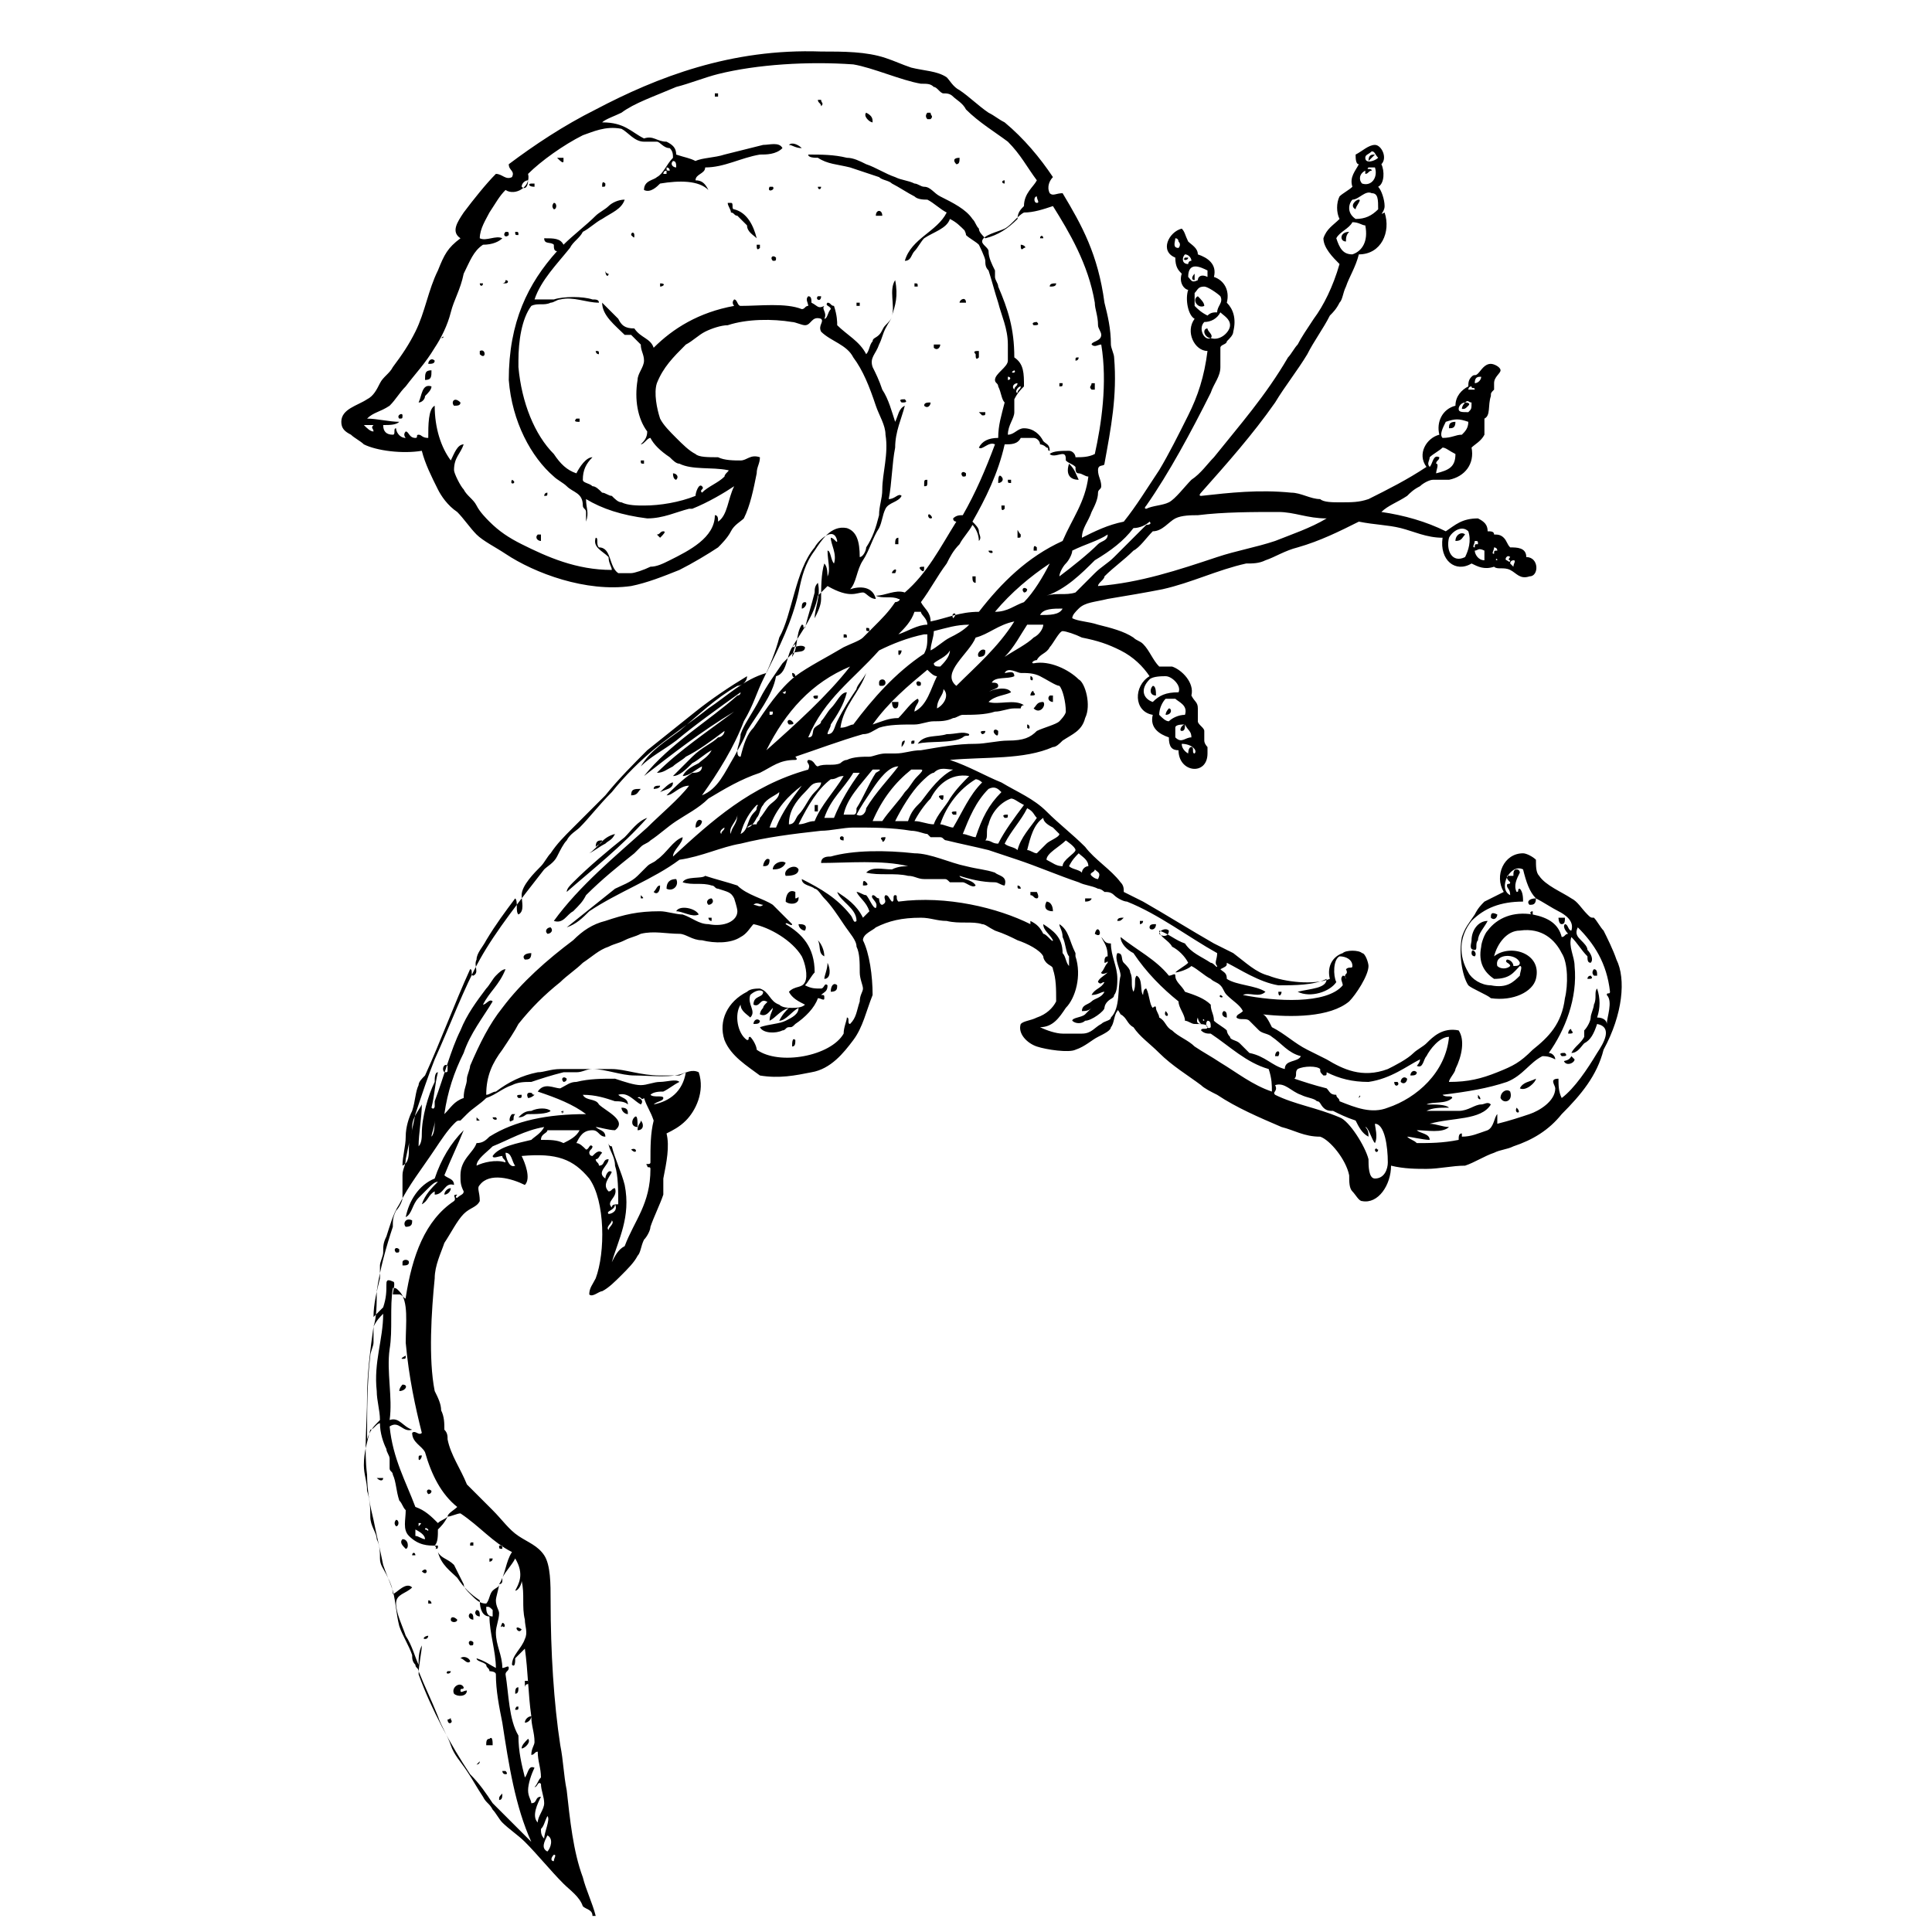 <?xml version="1.0" encoding="utf-8"?>
<!-- Generator: Adobe Illustrator 18.0.0, SVG Export Plug-In . SVG Version: 6.00 Build 0)  -->
<!DOCTYPE svg PUBLIC "-//W3C//DTD SVG 1.1//EN" "http://www.w3.org/Graphics/SVG/1.1/DTD/svg11.dtd">
<svg version="1.1" id="レイヤー_1" xmlns="http://www.w3.org/2000/svg" xmlns:xlink="http://www.w3.org/1999/xlink" x="0px"
	 y="0px" viewBox="0 0 60 60" enable-background="new 0 0 60 60" xml:space="preserve">
<path fill-rule="evenodd" clip-rule="evenodd" d="M22.2,3h0.1V2.9h-0.1C22.2,2.9,22.2,3,22.2,3z M25.5,3.3c0.1-0.1,0-0.1,0-0.2h-0.1
	C25.4,3.2,25.5,3.2,25.5,3.3z M23.1,3.3L23.1,3.3L23.1,3.3L23.1,3.3L23.1,3.3z M28.9,3.7c0.1-0.1,0-0.1,0-0.2h-0.1
	c0,0-0.1,0.1,0,0.2H28.9z M27.1,3.8c0-0.1,0-0.2-0.2-0.3C26.8,3.6,27,3.8,27.1,3.8z M21.7,3.7C21.7,3.7,21.7,3.7,21.7,3.7
	C21.7,3.7,21.7,3.8,21.7,3.7C21.7,3.7,21.7,3.7,21.7,3.7z M21.5,4.1L21.5,4.1L21.5,4.1L21.5,4.1L21.5,4.1z M24.5,4.5
	c0.1,0,0.2,0.1,0.4,0.1C24.8,4.5,24.6,4.4,24.5,4.5z M42.7,4.8c-0.1,0-0.2,0-0.2,0.2C42.6,4.9,42.7,4.8,42.7,4.8z M17.3,4.9
	L17.3,4.9C17.4,5,17.5,5.1,17.5,5V4.9C17.5,4.9,17.4,4.9,17.3,4.9z M29.8,4.9c-0.2,0-0.2,0.1-0.1,0.2C29.8,5.1,29.8,5,29.8,4.9z
	 M31.2,5.7c0,0,0-0.1,0-0.1C31.1,5.6,31.1,5.7,31.2,5.7z M16.6,5.8c0,0,0-0.1,0-0.1c0,0-0.1,0-0.1,0C16.4,5.7,16.4,5.8,16.6,5.8z
	 M16.2,5.8c0.1,0.1,0.2,0,0.2-0.2C16.3,5.6,16.2,5.7,16.2,5.8z M18.7,5.8c0.1,0,0.1,0,0.1-0.1C18.7,5.6,18.7,5.7,18.7,5.8z
	 M25.5,5.8c0,0-0.1,0-0.1,0C25.4,5.9,25.5,5.9,25.5,5.8z M24,5.8c-0.1,0-0.1,0-0.1,0C23.8,6,24.1,5.9,24,5.8z M42.1,6.5
	c0-0.1,0.2-0.3,0.1-0.3C42.1,6.2,41.9,6.4,42.1,6.5z M17.2,6.3c0,0-0.1,0.1,0,0.2C17.3,6.5,17.3,6.3,17.2,6.3z M22.8,6.5
	c-0.1,0,0-0.2-0.1-0.2c0,0,0,0-0.1,0c0,0.1,0.1,0.2,0.1,0.3c0.1,0,0.1,0.1,0.2,0.1C23,6.8,23.1,6.9,23.2,7c0,0.2,0.2,0.3,0.3,0.4
	C23.4,7,23.2,6.6,22.8,6.5z M27.2,6.7c0,0,0.1,0,0.2,0C27.4,6.5,27.2,6.5,27.2,6.7z M41.8,7.5c0-0.1,0-0.2,0.1-0.3
	C41.6,7.2,41.6,7.5,41.8,7.5z M16,7.2c0,0.1,0,0.1,0.1,0.1C16.1,7.2,16.1,7.2,16,7.2z M15.8,7.3c0-0.1,0-0.1-0.1-0.1
	C15.6,7.3,15.7,7.4,15.8,7.3z M19.6,7.3L19.6,7.3c0.1,0.1,0.1,0.1,0.1,0C19.7,7.2,19.6,7.2,19.6,7.3z M32.4,7.4c0-0.1-0.1-0.1-0.1,0
	H32.4z M21.5,7.5C21.5,7.5,21.5,7.6,21.5,7.5C21.5,7.5,21.6,7.5,21.5,7.5C21.5,7.5,21.5,7.5,21.5,7.5z M23.6,7.7V7.6
	c0,0-0.1,0-0.1,0C23.5,7.7,23.5,7.8,23.6,7.7z M31.7,7.6c0,0.1,0,0.2,0.1,0.1C31.9,7.7,31.8,7.6,31.7,7.6z M26.2,7.7
	c0,0,0,0.1,0,0.1C26.2,7.8,26.2,7.8,26.2,7.7L26.2,7.7z M24,8.1c0.1,0,0.1,0,0.1-0.1C24,7.9,23.9,8,24,8.1z M36.8,8
	c-0.1,0.1,0.1,0.1,0.1,0C36.9,8,36.8,8,36.8,8z M18.9,8.5c-0.1,0-0.1-0.1-0.1-0.1C18.8,8.6,18.9,8.6,18.9,8.5z M37.1,8.5L37.1,8.5
	c-0.1,0.1-0.1,0.2,0,0.2C37.1,8.6,37.1,8.5,37.1,8.5z M15.7,8.7c0,0.1-0.1,0.1-0.1,0.1c0,0,0.1,0,0.1,0C15.8,8.8,15.8,8.7,15.7,8.7z
	 M28.5,8.9c0-0.1,0-0.1-0.1-0.1c0,0,0,0.1,0,0.1H28.5z M15,8.8c0,0-0.1,0-0.1,0C14.9,8.9,15,8.9,15,8.8z M20.5,8.8c0,0,0,0.1,0,0.1
	C20.6,8.9,20.7,8.8,20.5,8.8z M32.8,8.8c-0.1,0-0.2,0-0.2,0.1C32.7,8.9,32.8,8.9,32.8,8.8z M37.2,9.2c-0.2,0.1,0,0.4,0.2,0.3
	C37.4,9.4,37.3,9.3,37.2,9.2z M25.4,9.2c-0.1,0.1,0.1,0.2,0.1,0H25.4z M29.8,9.4c0,0,0.1,0,0.2,0C30,9.2,29.8,9.3,29.8,9.4z
	 M26.6,9.5h0.1V9.4h-0.1C26.6,9.4,26.6,9.5,26.6,9.5z M32.2,10c0,0-0.2,0-0.1,0.1C32.2,10.1,32.3,10.1,32.2,10z M13.7,10.5
	C13.8,10.5,13.8,10.5,13.7,10.5C13.8,10.5,13.8,10.5,13.7,10.5C13.8,10.4,13.8,10.4,13.7,10.5C13.8,10.4,13.8,10.5,13.7,10.5z
	 M29.2,10.7c0,0-0.1,0-0.2,0c0,0,0,0.1,0,0.1C29.1,10.9,29.2,10.8,29.2,10.7z M18.5,10.9c0,0,0,0.1,0.1,0.1
	C18.6,10.9,18.6,10.9,18.5,10.9z M14.9,10.9c0,0,0,0.1,0,0.1C15.1,11.2,15.1,10.8,14.9,10.9z M30.4,11.1
	C30.4,11.1,30.4,11.1,30.4,11.1c0-0.1,0-0.1,0-0.2c-0.1,0-0.2,0-0.1,0.1C30.3,11.1,30.3,11.2,30.4,11.1z M33.5,11.1
	c-0.1,0-0.1,0-0.1,0.1C33.5,11.2,33.5,11.1,33.5,11.1z M13.3,11.3c0.1,0,0.2,0,0.2-0.1C13.4,11.1,13.3,11.2,13.3,11.3z M17,11.2
	L17,11.2C17,11.2,17,11.3,17,11.2C17,11.2,17,11.2,17,11.2z M13.2,11.8c0.2,0,0.2-0.1,0.2-0.3C13.2,11.5,13.2,11.6,13.2,11.8z
	 M32.9,12C33,12,33,12,33,11.9c-0.1,0-0.1,0-0.1,0C32.9,12,32.9,12,32.9,12z M34,12.1c0,0,0-0.1,0-0.2h-0.1c0,0.1-0.1,0.1,0,0.2H34z
	 M13,12.5c0.1,0,0.2-0.1,0.2-0.2c0.1-0.1,0.2-0.2,0.2-0.3C13.1,11.9,13.1,12.3,13,12.5z M28.1,12.4c-0.1,0-0.2,0-0.1,0.1
	C28.1,12.5,28.2,12.5,28.1,12.4z M14.1,12.6c0.1,0,0.2,0,0.2-0.1C14.1,12.3,14,12.5,14.1,12.6z M18.9,12.4
	C18.9,12.4,18.9,12.4,18.9,12.4L18.9,12.4C18.9,12.5,18.9,12.4,18.9,12.4z M28.9,12.5c-0.1,0-0.2,0-0.2,0.1
	C28.8,12.7,28.9,12.6,28.9,12.5z M30.5,12.9c0.1,0,0.1,0,0.1-0.1c0,0-0.1,0-0.2,0C30.4,12.8,30.4,12.8,30.5,12.9z M12.4,13
	c0.1,0,0.1,0,0.1-0.1C12.5,12.8,12.3,12.9,12.4,13z M18,13.1V13c0,0-0.1,0-0.1,0C17.8,13.1,17.9,13.1,18,13.1z M45.2,13.1
	c-0.2,0-0.2,0.1-0.2,0.2C45.1,13.3,45.2,13.3,45.2,13.1z M15.7,13.8L15.7,13.8L15.7,13.8L15.7,13.8L15.7,13.8z M20,14.4v-0.1h-0.1
	C19.9,14.4,19.9,14.4,20,14.4z M33.5,14.9c-0.1-0.2-0.1-0.3-0.3-0.5C33.1,14.7,33.2,14.9,33.5,14.9z M29.9,14.8c0.1,0,0.1,0,0.1-0.1
	C29.9,14.6,29.8,14.7,29.9,14.8z M31,15c0.1,0,0.2-0.1,0.1-0.2C31,14.7,31,14.9,31,15z M21,14.9c0.1-0.1,0-0.2-0.1-0.2
	C20.9,14.9,21,14.9,21,14.9z M31.4,15v-0.1h-0.1C31.3,15,31.3,15,31.4,15z M28.7,15.1c0.1,0,0.1,0,0.1-0.2
	C28.7,14.9,28.7,14.9,28.7,15.1C28.7,15,28.7,15,28.7,15.1z M15.9,14.9C15.8,15.1,16.1,15,15.9,14.9L15.9,14.9z M17,15.3
	c-0.1,0-0.1,0.1-0.1,0.1C17,15.4,17,15.4,17,15.3z M31.2,15.8v-0.1h-0.1C31.1,15.8,31.1,15.9,31.2,15.8z M28.9,16.1
	c0.1,0,0-0.1,0-0.1C28.8,15.9,28.8,16.1,28.9,16.1z M20.6,16.5c-0.1,0-0.1,0.1-0.2,0.1c0,0,0,0,0.1,0.1
	C20.6,16.6,20.7,16.5,20.6,16.5z M31.6,16.5c0,0,0,0.1,0,0.2c0.1,0,0.1,0,0.1-0.1C31.6,16.5,31.6,16.4,31.6,16.5z M45.5,16.6
	c-0.1-0.1-0.3,0-0.3,0.2C45.4,16.8,45.4,16.7,45.5,16.6z M16.8,16.8c0,0,0-0.1,0-0.2h-0.1C16.6,16.7,16.7,16.8,16.8,16.8z
	 M27.9,16.9c0-0.1,0-0.1,0-0.2c-0.1,0-0.1,0.1-0.1,0.2C27.8,16.9,27.8,16.9,27.9,16.9z M32.1,17.1h0.1V17
	C32.1,16.9,32.1,17,32.1,17.1z M30.7,17.1c0,0.1,0.2,0.1,0.1,0C30.8,17.1,30.7,17.1,30.7,17.1z M28.7,17.6c-0.1,0-0.2,0-0.1,0.1
	C28.7,17.8,28.7,17.7,28.7,17.6z M27.7,17.8h0.1C27.9,17.6,27.7,17.7,27.7,17.8z M30.2,17.9c0,0.1,0,0.2,0.1,0.2c0,0,0-0.1,0-0.2
	H30.2z M31.9,18.3c-0.1-0.1-0.2,0-0.1,0.1C31.9,18.4,31.9,18.3,31.9,18.3z M25,18.7c-0.1,0-0.1,0.1-0.1,0.2
	C25,18.9,25.1,18.7,25,18.7z M26.9,18.9L26.9,18.9L26.9,18.9L26.9,18.9L26.9,18.9z M29.6,19.2L29.6,19.2C29.8,19,29.5,19,29.6,19.2z
	 M27,19.6c0-0.1,0-0.1-0.1-0.1C26.9,19.6,26.9,19.6,27,19.6z M26.3,19.8c0-0.1,0-0.1-0.1-0.1c0,0,0,0.1,0,0.1H26.3z M30.6,20.2
	c-0.1-0.1-0.3,0.1-0.2,0.2C30.6,20.4,30.6,20.3,30.6,20.2z M28,20.2h-0.1v0.1C27.9,20.4,28,20.3,28,20.2z M32,21c0,0,0,0.1,0,0.1
	C32.1,21.2,32.1,21,32,21z M27.4,21.3c0,0,0.1,0,0.1-0.1c0,0,0-0.1-0.1-0.1c0,0-0.1,0-0.1,0.1C27.3,21.3,27.3,21.3,27.4,21.3z
	 M28.6,21.2c-0.1-0.1-0.2,0-0.1,0.1C28.6,21.3,28.6,21.3,28.6,21.2z M35.9,21.6c0-0.1,0-0.3-0.1-0.3C35.7,21.4,35.7,21.6,35.9,21.6z
	 M32,21.6c0.1,0,0.2,0,0.1-0.1C32.1,21.4,32,21.5,32,21.6z M24.3,21.5C24.3,21.5,24.3,21.5,24.3,21.5c0.1,0.1,0.1,0,0.1,0
	C24.4,21.4,24.4,21.5,24.3,21.5z M32.7,21.8c0-0.1,0-0.1,0-0.2h-0.1C32.5,21.7,32.6,21.8,32.7,21.8z M25.4,21.6
	c-0.1,0-0.2,0-0.1,0.1C25.4,21.7,25.4,21.7,25.4,21.6z M32.4,21.8c-0.2,0-0.2,0.1-0.3,0.2C32.3,22.2,32.5,21.9,32.4,21.8z
	 M27.7,21.8c0,0,0,0.2,0.1,0.2c0.1,0,0.1-0.1,0.1-0.2H27.7z M36.3,22c0,0-0.1,0.1-0.1,0.2C36.4,22.2,36.4,22,36.3,22z M23.9,22.1
	v0.1c0.1,0,0.1,0,0.1-0.1H23.9z M24.5,22.5c0.1,0,0.2,0,0.1-0.1C24.5,22.3,24.4,22.4,24.5,22.5z M31.9,22.5c0,0,0,0.1,0,0.1
	C32,22.7,32,22.5,31.9,22.5z M30.6,22.7c-0.1,0-0.2,0-0.1,0.1C30.5,22.8,30.6,22.8,30.6,22.7z M31,22.7c-0.1-0.1-0.2,0-0.1,0.1
	C31,22.9,31,22.8,31,22.7z M30.1,22.8c-0.2-0.1-0.4,0-0.7,0c-0.3,0.1-0.7,0-0.9,0.3c0.3-0.1,1.1,0,1.4-0.2
	C30,22.8,30.1,22.9,30.1,22.8z M28.4,23c-0.1,0-0.1,0-0.1,0.1C28.4,23.1,28.4,23.1,28.4,23z M28.1,23c-0.1,0-0.1,0.1-0.1,0.2
	C28,23.2,28.1,23.1,28.1,23z M20.9,24.3c-0.1,0-0.3,0.2-0.4,0.3C20.7,24.5,20.9,24.5,20.9,24.3z M20.5,24.4c-0.1,0-0.2,0-0.2,0.1
	C20.3,24.5,20.5,24.5,20.5,24.4z M19.9,24.5C19.8,24.5,19.8,24.5,19.9,24.5c-0.2,0-0.3,0-0.3,0.2C19.8,24.7,19.8,24.6,19.9,24.5z
	 M29.3,24.7c-0.1,0-0.2,0-0.1,0.1C29.3,24.9,29.3,24.8,29.3,24.7z M25.4,25c0,0-0.1,0-0.1,0c0,0,0,0.1,0,0.2h0.1
	C25.4,25.2,25.4,25.1,25.4,25z M29.7,25.2c-0.1,0-0.2,0-0.1,0.1c0,0,0.1,0,0.1,0C29.7,25.4,29.7,25.3,29.7,25.2
	C29.7,25.3,29.7,25.2,29.7,25.2z M31.3,25.3c-0.1,0-0.2,0-0.1,0.1C31.3,25.4,31.3,25.4,31.3,25.3z M20.1,25.4
	c-0.3,0.1-0.5,0.4-0.7,0.6c-0.5,0.4-1.1,0.9-1.6,1.4c-0.1,0.1-0.2,0.2-0.2,0.3C18.4,27,19.3,26.3,20.1,25.4
	C20.1,25.5,20.1,25.4,20.1,25.4z M21.6,25.7c0.1,0,0.2-0.1,0.2-0.2C21.7,25.4,21.6,25.5,21.6,25.7C21.6,25.6,21.6,25.7,21.6,25.7z
	 M19.1,25.9c-0.4,0.1-0.5,0.4-0.8,0.6c0.2-0.1,0.3-0.2,0.5-0.3C18.9,26.1,19,26.1,19.1,25.9z M26.2,26.1c0,0,0-0.1,0-0.1
	C26.1,25.9,26,26.1,26.2,26.1z M27.5,26c-0.1,0-0.2,0-0.1,0.1C27.4,26.2,27.5,26.1,27.5,26z M18.7,26.1c-0.1,0-0.2,0-0.2,0.2
	C18.6,26.2,18.7,26.2,18.7,26.1z M30.9,27.1C30.6,27,30.4,27,30,26.9c-0.5-0.1-1.1-0.4-1.6-0.4c-0.9-0.1-1.9-0.1-2.6,0.1
	c-0.1,0-0.3,0-0.3,0.2c0.8,0,1.9-0.1,2.7,0.1c-0.1,0-0.3,0-0.5,0.1c-0.3,0-0.6-0.1-0.8,0.1c0.4,0.1,0.9,0,1.3,0.1
	c0.2,0,0.3,0.1,0.5,0.1c0.2,0,0.4,0,0.6,0c0.1,0,0.1,0,0.2,0.1c0.1,0,0.3,0,0.4,0c0.1,0,0.3,0.2,0.4,0.1c-0.1-0.2-0.5-0.2-0.5-0.3h0
	c0.3,0.1,0.7,0.2,1.1,0.2c0.1,0,0.2,0.1,0.3,0.1C31.3,27.2,31,27.2,30.9,27.1z M23.7,26.9c0.1,0,0.2,0,0.2-0.2
	C23.8,26.6,23.7,26.8,23.7,26.9z M24.4,26.8c-0.1-0.1-0.4,0-0.4,0.2C24.1,27,24.3,27,24.4,26.8L24.4,26.8z M24.8,27
	c-0.1-0.2-0.5,0-0.4,0.2C24.5,27.2,24.8,27.2,24.8,27z M20.7,27.6c0.2,0.1,0.4-0.1,0.3-0.3C20.8,27.3,20.7,27.4,20.7,27.6z
	 M26.8,27.5c0.1,0,0.2,0,0.1-0.1C26.8,27.3,26.8,27.4,26.8,27.5z M31.6,27.5C31.6,27.5,31.6,27.5,31.6,27.5c0,0.1,0,0.1,0.1,0.1
	C31.7,27.5,31.6,27.5,31.6,27.5z M20.3,27.7c0.1,0.1,0.2,0,0.2-0.2C20.4,27.5,20.4,27.6,20.3,27.7z M24.7,27.9c0-0.1,0-0.1,0-0.2
	c-0.2-0.1-0.3,0.1-0.3,0.3c0.1,0.1,0.4,0.1,0.4-0.1C24.8,27.8,24.8,27.9,24.7,27.9z M32.2,27.7c-0.1,0-0.2,0-0.2,0v0.1
	c0.1,0,0.1,0.1,0.2,0.1C32.2,27.9,32.3,27.9,32.2,27.7C32.2,27.8,32.2,27.8,32.2,27.7z M19.9,27.8c0,0,0,0.1,0,0.1
	C20,27.9,20,27.9,19.9,27.8L19.9,27.8z M33.9,27.9c0,0-0.1,0-0.2,0c0,0,0,0.1,0,0.1C33.9,28,33.9,27.9,33.9,27.9z M22.1,27.9
	c-0.1,0-0.2,0.1-0.1,0.2C22.1,28.1,22.2,28,22.1,27.9z M47.5,28.1c0.1,0,0.2,0,0.2-0.2C47.5,27.9,47.4,28,47.5,28.1z M32.5,28
	L32.5,28c-0.1,0.2,0,0.3,0.2,0.3C32.7,28.1,32.6,28,32.5,28z M21,28.3c0.2,0,0.5,0.2,0.7,0.1C21.6,28.2,21.1,28.1,21,28.3z
	 M46.3,28.5c0.1,0.1,0.2,0,0.2-0.1C46.3,28.3,46.3,28.4,46.3,28.5z M22.1,28.6v-0.1H22C22,28.5,22,28.6,22.1,28.6z M48.4,28.5
	c0,0,0,0.2,0.1,0.2c0.1,0,0.1-0.1,0.1-0.2H48.4z M34.7,28.6c0.1,0,0.1,0,0.2-0.1C34.8,28.5,34.7,28.5,34.7,28.6z M35.5,28.6
	c0,0-0.1,0-0.1,0v0.1C35.4,28.7,35.5,28.7,35.5,28.6z M45.7,29.2c0,0.1-0.1,0.3,0.1,0.3c0.1,0,0-0.2,0.1-0.3c0-0.2,0.2-0.4,0.3-0.6
	C45.9,28.6,45.7,28.9,45.7,29.2z M24.8,28.7c0,0.1,0.1,0.2,0.2,0.2C25.1,28.7,24.9,28.7,24.8,28.7z M35.9,28.7c-0.1,0-0.2,0-0.2,0.1
	C35.7,28.9,35.9,28.9,35.9,28.7z M17,29c0.1,0,0.2-0.1,0.1-0.2C17,28.8,16.9,28.9,17,29z M34,29C34.3,29.2,34.1,28.6,34,29L34,29z
	 M36.3,28.9c-0.1-0.1-0.3,0-0.3,0.1C36.1,29.1,36.3,29.1,36.3,28.9z M34.2,29.1c0.1,0.2,0.2,0.3,0.2,0.6c-0.1,0-0.1,0.1-0.1,0.2
	c0.1,0,0.1-0.1,0.1,0c-0.1,0.1-0.1,0.2-0.2,0.3c0,0.1,0.2,0,0.2,0c-0.1,0.1-0.3,0.2-0.3,0.3c0.1,0.1,0.1,0,0.2,0
	c-0.1,0.2-0.3,0.2-0.4,0.4c0.2,0,0.3-0.1,0.4-0.1C34.2,31,34,31,33.9,31.1c-0.1,0.1-0.3,0.1-0.3,0.3c0.1,0,0.2,0,0.3-0.1
	c-0.1,0.1-0.1,0.1-0.2,0.2c-0.1,0.1-0.4,0.1-0.4,0.2c0.1,0.1,0.3,0.1,0.4,0c0.2,0,0.6-0.3,0.6-0.4c0,0,0-0.1,0.1-0.2
	c0.1-0.1,0.2-0.1,0.2-0.2c0.1-0.1,0.1-0.4,0.1-0.5c0-0.4-0.2-0.7-0.2-1.1C34.3,29.3,34.3,29.2,34.2,29.1z M25.6,29.7
	c0-0.2-0.1-0.4-0.2-0.5C25.5,29.4,25.4,29.6,25.6,29.7z M45.7,29.6c0,0.1,0.1,0.1,0.1,0.1C45.9,29.6,45.7,29.4,45.7,29.6z
	 M16.3,29.8c0.1,0,0.2,0,0.2-0.2C16.3,29.6,16.2,29.7,16.3,29.8z M25.7,29.9c0,0.2-0.1,0.4-0.1,0.5C25.8,30.4,25.8,30.1,25.7,29.9z
	 M49.5,30.1c0,0-0.1,0.1,0,0.2h0.1C49.6,30.2,49.6,30.1,49.5,30.1z M49.3,30.4c0.1,0,0.2,0,0.1-0.1C49.4,30.3,49.3,30.3,49.3,30.4
	L49.3,30.4z M26,30.6c-0.1-0.1-0.2,0-0.2,0.2C26,30.8,26,30.7,26,30.6z M39.8,30.8c-0.1,0-0.1,0-0.1,0C39.7,31,39.8,30.9,39.8,30.8z
	 M37.9,30.9C37.8,31,38.1,31,37.9,30.9L37.9,30.9z M36.2,31.4C36.1,31.6,36.4,31.6,36.2,31.4L36.2,31.4z M38.1,31.6
	c0-0.1,0-0.2-0.1-0.2C37.9,31.5,38,31.6,38.1,31.6z M23.4,31.8C23.4,31.8,23.4,31.8,23.4,31.8c0.1,0,0.2,0,0.2-0.1
	C23.5,31.6,23.4,31.7,23.4,31.8z M48.7,32.1c0.1,0,0.2,0,0.1-0.1C48.8,31.9,48.7,32,48.7,32.1z M36.9,32.2L36.9,32.2L36.9,32.2
	L36.9,32.2L36.9,32.2z M24.6,32.5c0.1,0,0.1-0.1,0.1-0.2C24.6,32.2,24.6,32.4,24.6,32.5z M39.7,32.8C39.7,32.8,39.7,32.8,39.7,32.8
	c0.1-0.2-0.1-0.2-0.1,0C39.6,32.8,39.7,32.8,39.7,32.8z M48.6,32.7c-0.1,0-0.2,0-0.1,0.1C48.6,32.8,48.7,32.8,48.6,32.7z M48.6,33
	c0.1,0.1,0.3,0,0.3-0.1c0,0,0,0-0.1-0.1C48.7,33,48.5,32.9,48.6,33z M47.9,33L47.9,33L47.9,33L47.9,33L47.9,33z M13.8,33.3
	c0.1,0,0.1,0,0.1-0.1v-0.1C13.8,33,13.7,33.2,13.8,33.3z M43.8,33.4C43.8,33.4,43.8,33.4,43.8,33.4c0.1,0,0.2,0,0.2-0.1
	C43.9,33.2,43.8,33.3,43.8,33.4z M38.7,33.3L38.7,33.3L38.7,33.3L38.7,33.3L38.7,33.3z M43.5,33.6c0.1,0.1,0.2,0,0.2-0.1
	C43.6,33.4,43.5,33.5,43.5,33.6z M48.9,33.5C48.9,33.5,48.9,33.5,48.9,33.5C48.9,33.5,48.9,33.5,48.9,33.5
	C48.9,33.5,48.9,33.5,48.9,33.5C48.9,33.5,48.9,33.5,48.9,33.5z M17.6,33.5c-0.1-0.1-0.2,0-0.1,0.1C17.5,33.6,17.6,33.6,17.6,33.5z
	 M47.2,33.8c0.2,0.1,0.5-0.2,0.5-0.3C47.5,33.6,47.3,33.6,47.2,33.8z M43.3,33.6c0,0.2,0.2,0.1,0.1,0C43.3,33.6,43.3,33.6,43.3,33.6
	z M16.6,34C16.5,34,16.5,33.9,16.6,34c-0.1-0.1-0.3-0.1-0.2,0.1C16.4,34.1,16.5,34.1,16.6,34z M43,33.9L43,33.9L43,33.9L43,33.9
	L43,33.9z M46.9,33.9c-0.1-0.1-0.3,0-0.3,0.2C46.7,34.3,47,34.2,46.9,33.9C46.9,34,46.9,34,46.9,33.9z M16.2,34
	c-0.1,0-0.2,0-0.1,0.1C16.2,34.1,16.2,34.1,16.2,34z M45.9,34c0,0,0,0.1,0,0.1C46,34.2,46,34.1,45.9,34L45.9,34z M42.2,34.1
	C42.2,34.1,42.3,34.1,42.2,34.1C42.3,34,42.2,34,42.2,34.1z M15.7,34.2C15.7,34.2,15.7,34.1,15.7,34.2
	C15.7,34.2,15.6,34.2,15.7,34.2C15.7,34.2,15.7,34.2,15.7,34.2C15.7,34.2,15.7,34.2,15.7,34.2z M43,34.4L43,34.4L43,34.4L43,34.4
	L43,34.4z M47.1,34.4C47,34.6,47.3,34.6,47.1,34.4L47.1,34.4z M19.3,34.4c0,0.1,0.1,0.2,0.2,0.2C19.5,34.5,19.5,34.4,19.3,34.4z
	 M16.4,34.6c0.2,0,0.6,0,0.7-0.1c-0.1-0.1-0.4-0.1-0.6,0c-0.2,0-0.3,0.1-0.4,0.2C16.3,34.7,16.3,34.6,16.4,34.6z M17.5,34.5
	L17.5,34.5C17.4,34.5,17.4,34.6,17.5,34.5C17.4,34.6,17.5,34.6,17.5,34.5z M15.9,34.8c0.1,0,0-0.1,0.1-0.2h-0.1
	C15.8,34.7,15.8,34.9,15.9,34.8z M19.7,34.7c-0.1,0.1-0.1,0.3,0.1,0.3C19.8,34.8,19.8,34.6,19.7,34.7z M14.8,34.7c0,0,0,0.1,0,0.1
	h0.1C14.8,34.7,14.8,34.7,14.8,34.7z M15.4,34.7c0,0-0.1,0-0.1,0C15.3,34.8,15.5,34.8,15.4,34.7z M19.9,34.8c0,0.1-0.1,0.1-0.1,0.3
	C20,35.1,20,34.9,19.9,34.8L19.9,34.8z M13.5,36.6c-0.5,0.2-0.8,0.7-0.9,1.2c0.2-0.1,0.2-0.4,0.4-0.6c0.1-0.1,0.2-0.2,0.3-0.3
	c0.1-0.1,0.2-0.2,0.3-0.2c-0.2,0.2-0.4,0.4-0.5,0.7c0.2-0.1,0.2-0.3,0.4-0.4c0,0,0,0.1,0,0.1c0.3,0,0.3-0.4,0.6-0.3
	c0-0.2-0.2-0.2-0.3-0.3c0.2-0.5,0.4-0.9,0.6-1.4C14,35.5,13.7,36,13.5,36.6z M19.2,35.3L19.2,35.3C19.3,35.3,19.3,35.3,19.2,35.3
	L19.2,35.3L19.2,35.3z M42.7,35.7c0,0.1,0.1,0.1,0.1,0C42.7,35.7,42.8,35.6,42.7,35.7z M19.6,35.7L19.6,35.7
	C19.8,35.9,19.8,35.6,19.6,35.7z M13.8,37.1c0.1,0,0.2-0.1,0.2-0.2C13.9,36.9,13.8,37,13.8,37.1z M19.6,37.2L19.6,37.2L19.6,37.2
	L19.6,37.2L19.6,37.2z M12.6,38.1c0.2,0,0.2-0.1,0.2-0.2C12.6,37.8,12.5,38,12.6,38.1z M12.3,38.9c0.1,0,0.1,0,0.1-0.1
	C12.3,38.7,12.2,38.8,12.3,38.9z M12.5,39.2v0.1c0.1,0,0.2,0,0.2-0.1C12.7,39.1,12.5,39.1,12.5,39.2z M12.5,42.2
	c0.1,0,0.1,0,0.1-0.1C12.6,42.1,12.4,42.2,12.5,42.2z M12.5,43c0,0-0.1,0.1-0.1,0.2C12.6,43.2,12.7,43,12.5,43z M13.1,45.2
	c-0.1,0-0.1,0-0.1,0.1C13,45.4,13.1,45.3,13.1,45.2z M11.7,45.9L11.7,45.9c0.1,0.1,0.2,0.1,0.2,0C11.8,45.9,11.8,45.9,11.7,45.9z
	 M13.4,46.3c-0.1-0.1-0.2,0-0.1,0.1C13.3,46.4,13.4,46.4,13.4,46.3z M12.3,47.2c0,0-0.1,0.1,0,0.2C12.4,47.4,12.4,47.2,12.3,47.2z
	 M12.5,47.8c-0.1,0.1,0,0.2,0.1,0.3C12.7,48.1,12.7,47.8,12.5,47.8z M14.7,47.9c-0.1,0-0.1,0-0.1,0.1c0,0,0.1,0,0.1,0V47.9z
	 M15.6,48.1V48c0,0-0.1,0-0.1,0C15.5,48.1,15.5,48.1,15.6,48.1z M13.5,48.1c0.1,0,0.1,0,0.1-0.1c0,0,0,0-0.1,0
	C13.6,48.1,13.5,48.1,13.5,48.1z M12.8,48.3c0,0,0.1,0,0.1,0C12.9,48.2,12.8,48.2,12.8,48.3z M15.2,48.5c0,0,0.1,0,0.1-0.1h-0.1
	C15.2,48.4,15.2,48.5,15.2,48.5z M14.6,48.5c0,0,0-0.1-0.1-0.1C14.6,48.4,14.6,48.5,14.6,48.5z M13.1,48.8L13.1,48.8
	C13.3,49,13.3,48.6,13.1,48.8z M15.2,49.1C15.2,49.1,15.2,49.1,15.2,49.1C15.2,49.1,15.2,49.1,15.2,49.1
	C15.2,49.1,15.2,49.1,15.2,49.1C15.2,49.1,15.2,49.1,15.2,49.1z M13.3,49.7c0,0,0,0.1,0,0.1h0.1C13.4,49.8,13.4,49.7,13.3,49.7z
	 M16,49.9C16,49.9,16,49.9,16,49.9C15.9,49.9,15.9,49.9,16,49.9C15.9,49.9,15.9,49.9,16,49.9C16,49.9,16,49.9,16,49.9z M16.2,49.9
	L16.2,49.9L16.2,49.9L16.2,49.9L16.2,49.9z M14.9,50.2c0-0.1,0-0.2-0.1-0.2C14.7,50.1,14.8,50.2,14.9,50.2z M14.7,50.3
	c0-0.1,0-0.2-0.1-0.2C14.5,50.2,14.6,50.3,14.7,50.3z M14.2,50.3C14.2,50.3,14.2,50.3,14.2,50.3c-0.1-0.1-0.2-0.1-0.2,0
	C14,50.4,14.2,50.4,14.2,50.3z M15.6,50.4c0,0-0.1,0.2,0,0.1C15.7,50.6,15.7,50.4,15.6,50.4z M16.2,50.6
	C15.9,50.4,16.1,50.8,16.2,50.6L16.2,50.6z M13.2,50.9c0.1,0,0.1-0.1,0.1-0.1C13.2,50.8,13.1,50.9,13.2,50.9z M14,50.9L14,50.9
	C14,50.9,13.9,51,14,50.9C14,51,14,51,14,50.9z M14.7,51c-0.1-0.1-0.2,0-0.1,0.1C14.7,51.1,14.7,51.1,14.7,51z M15.9,51L15.9,51
	L15.9,51L15.9,51L15.9,51z M14.6,51.6c0-0.1-0.2-0.2-0.3-0.1C14.4,51.5,14.5,51.7,14.6,51.6z M14,51.9h-0.1C13.8,52,14,52,14,51.9z
	 M16.4,52.3c0-0.1,0-0.1,0-0.1h-0.1c0,0,0,0.1,0,0.2C16.3,52.4,16.3,52.3,16.4,52.3z M14.1,52.6c0.1,0.1,0.4,0.1,0.4-0.1
	c-0.1,0-0.2,0.1-0.2,0c0-0.1,0.1,0,0.1-0.1C14.3,52.2,14,52.4,14.1,52.6z M16.1,52.4c-0.1,0-0.1,0.1-0.1,0.2
	C16.1,52.6,16.1,52.5,16.1,52.4z M16,53.1c0.1,0,0.1,0,0.1-0.1c0,0,0,0-0.1,0C16.1,53,16,53,16,53.1z M15,53.1L15,53.1L15,53.1
	L15,53.1C15,53.1,15,53.1,15,53.1z M16.3,53.5c0.1,0,0.2-0.1,0.2-0.2C16.4,53.3,16.3,53.4,16.3,53.5z M13.9,53.4
	c0,0.2,0.2,0.1,0.1,0C14,53.3,14,53.4,13.9,53.4z M14.8,53.9L14.8,53.9C14.7,54,14.7,54,14.8,53.9L14.8,53.9
	C14.8,54,14.8,54,14.8,53.9z M15.3,54.2c0-0.1,0-0.3-0.1-0.2c-0.1,0-0.1,0.1-0.1,0.2H15.3z M16.2,54.3c0.1,0,0.3-0.2,0.2-0.3
	C16.3,54.1,16.2,54.2,16.2,54.3z M14.8,54.8c0,0,0.1,0,0.1-0.1C14.8,54.8,14.8,54.8,14.8,54.8z M15.7,55.1c0.1,0,0-0.1,0-0.1h-0.1
	C15.6,55,15.6,55.1,15.7,55.1z M15.6,55.7L15.6,55.7c-0.1,0.1-0.1,0.1-0.1,0.2C15.6,55.9,15.6,55.8,15.6,55.7z M50.2,29.8
	c-0.1-0.3-0.3-0.7-0.4-0.9c-0.1-0.1-0.2-0.3-0.3-0.4c-0.1,0-0.1,0-0.2-0.1c-0.2-0.2-0.3-0.4-0.5-0.5c-0.3-0.2-0.8-0.4-1-0.7
	c-0.1-0.1-0.1-0.3-0.1-0.5c-0.1-0.1-0.3-0.2-0.4-0.2c-0.6,0-0.9,0.7-0.6,1.2c-0.2,0.1-0.4,0.2-0.6,0.3c-0.1,0.1-0.2,0.2-0.3,0.4
	c-0.2,0.3-0.3,0.4-0.4,0.7c-0.1,0.5,0,1.2,0.2,1.5c0.1,0.1,0.6,0.3,0.7,0.4c0.7,0.1,1.3-0.2,1.4-0.6c0.2-0.8-0.8-1.1-1.3-0.7
	c0.1-0.4,0.4-0.8,0.8-0.8c0.7-0.1,1.1,0.3,1.3,0.7c0.2,0.3,0.2,1,0.1,1.4c-0.1,0.8-0.5,1.2-1,1.6c-0.4,0.4-0.6,0.5-1.1,0.7
	c-0.5,0.2-0.9,0.3-1.5,0.3c0-0.1,0.2-0.3,0.2-0.4c0.2-0.4,0.3-0.9,0.1-1.2c-0.5-0.1-0.8,0.2-1,0.4c-0.1,0.1-0.3,0.2-0.4,0.3
	c-0.2,0.2-0.6,0.4-0.8,0.5c-0.8,0.3-1.4,0-1.9-0.3c-0.2-0.1-0.4-0.2-0.6-0.3c-0.4-0.2-0.7-0.5-1.1-0.7c-0.1-0.2-0.2-0.4-0.3-0.4
	c0.9,0.1,2.1,0.1,2.7-0.4c0.2-0.2,0.6-0.8,0.6-1.1c0-0.1-0.1-0.4-0.2-0.4c-0.1-0.1-0.5-0.1-0.6,0c-0.3,0.1-0.5,0.4-0.4,0.8
	c-0.5,0.2-1.4,0.1-1.9-0.1c-0.4-0.1-0.7-0.4-1.1-0.7c-0.2-0.1-0.4-0.2-0.6-0.3c-0.7-0.4-1.5-0.9-2.2-1.3c-0.2-0.1-0.4-0.2-0.6-0.3
	c0-0.1,0-0.2-0.1-0.3c-0.3-0.4-0.8-0.7-1.1-1.1c-0.4-0.4-0.8-0.7-1.2-1.1c-0.4-0.4-0.9-0.6-1.4-0.9c-0.5-0.2-1-0.5-1.6-0.7
	c1.1-0.1,2.3,0,3.2-0.4c0.1,0,0.2-0.1,0.3-0.2c0.3-0.2,0.6-0.3,0.7-0.7c0.2-0.4,0-1.1-0.2-1.2c-0.3-0.3-0.9-0.6-1.4-0.5
	c-0.1,0,0-0.1,0.1-0.1c0.1-0.2,0.3-0.2,0.4-0.4c0.1-0.1,0.3-0.5,0.4-0.5c0.1,0,0.4,0.1,0.6,0.2c0.5,0.1,0.8,0.2,1.2,0.4
	c0.4,0.2,0.7,0.5,0.9,0.8c-0.5,0.3-0.5,1.1,0.1,1.2c-0.1,0.4,0.2,0.6,0.5,0.7c0,0.3,0.1,0.4,0.3,0.4c0,0.7,0.9,0.8,0.9,0.1
	c0-0.1,0-0.1,0-0.2c0,0-0.1-0.1-0.1-0.2c0-0.1,0-0.2,0-0.3c0-0.1-0.2-0.2-0.2-0.3c0-0.1,0-0.3,0-0.4c0-0.2-0.1-0.2-0.2-0.4
	c0.1-0.4-0.3-0.8-0.6-0.9c-0.1,0-0.3,0-0.4,0c-0.2-0.2-0.3-0.5-0.5-0.7c-0.1-0.1-0.2-0.1-0.3-0.2c-0.3-0.2-0.7-0.3-1.1-0.4
	c-0.3-0.1-0.6-0.1-0.8-0.2c0-0.1,0.1-0.2,0.2-0.3c0.2-0.2,0.5-0.2,0.9-0.3c0.6-0.1,1.2-0.2,1.7-0.3c0.9-0.2,1.7-0.6,2.6-0.8
	c0.2,0,0.4,0,0.6-0.1c0.3-0.1,0.6-0.3,1-0.4c0.7-0.2,1.3-0.5,1.9-0.8c0.5,0.1,0.9,0.1,1.3,0.2c0.4,0.1,0.8,0.3,1.3,0.3
	c-0.1,0.7,0.4,1.1,0.9,0.8c0.2,0.1,0.4,0.2,0.7,0.1c0.1,0.1,0.3,0,0.5,0.1c0.2,0.1,0.3,0.3,0.6,0.2c0.3,0,0.3-0.6-0.1-0.6
	c0-0.3-0.3-0.3-0.5-0.3c-0.1-0.1-0.1-0.2-0.2-0.3c-0.1-0.1-0.2-0.1-0.3-0.1c0-0.1-0.1-0.1-0.2-0.1c0-0.2-0.1-0.3-0.3-0.4
	c-0.5,0-0.7,0.2-1,0.4c-0.6-0.3-1.3-0.5-2-0.6c0.2-0.2,0.5-0.3,0.8-0.5c0.1-0.1,0.2-0.2,0.4-0.3c0.1-0.1,0.3-0.2,0.4-0.2
	c0.2,0,0.3,0,0.5,0c0.5-0.1,0.8-0.5,0.7-1c0.1-0.1,0.3-0.2,0.4-0.4c0-0.1,0-0.3,0-0.5c0.2-0.1,0.1-0.4,0.2-0.7c0-0.1,0-0.1,0.1-0.2
	c0-0.1,0-0.2,0-0.2c0-0.2,0.2-0.3,0.2-0.4c0-0.1-0.2-0.2-0.3-0.2c-0.2,0-0.3,0.2-0.4,0.3c-0.1,0.1-0.1,0-0.2,0.1
	c-0.1,0.1-0.1,0.2-0.1,0.3c-0.2,0.1-0.4,0.3-0.4,0.6c-0.4,0.1-0.6,0.5-0.5,0.9c-0.4,0.1-0.7,0.6-0.4,1c-0.6,0.4-1.2,0.7-1.8,1
	c-0.3,0.1-0.5,0.1-0.9,0.1c-0.2,0-0.5,0-0.6-0.1c-0.3,0-0.6-0.2-0.9-0.2c-1-0.1-1.9,0-2.8,0.1c-0.1,0,0-0.1,0-0.1
	c0.8-0.9,1.6-1.8,2.3-2.8c0.3-0.5,0.7-1,1-1.5c0.2-0.4,0.5-0.8,0.7-1.2c0.1-0.1,0.2-0.2,0.3-0.4c0.1-0.1,0.1-0.3,0.2-0.5
	c0.1-0.3,0.3-0.6,0.4-1c0.7,0,1-0.7,0.8-1.3C42.8,6.7,43,6.6,43,6.4c0-0.2-0.1-0.5-0.2-0.6C43,5.7,43,5.3,42.9,5.1
	c0.2-0.2,0-0.6-0.2-0.6c-0.2,0-0.4,0.2-0.6,0.3c0,0.1,0,0.3,0.1,0.3c-0.1,0.2-0.3,0.4-0.2,0.7c-0.1,0.1-0.3,0.2-0.4,0.3
	c-0.1,0.2-0.1,0.5,0,0.7c-0.2,0.2-0.4,0.3-0.5,0.6c0,0.3,0.3,0.6,0.5,0.8c-0.2,0.7-0.5,1.3-0.8,1.7c-0.2,0.3-0.4,0.6-0.5,0.8
	c-0.1,0.1-0.2,0.3-0.3,0.4c-0.7,1.2-1.5,2.1-2.3,3.1c-0.2,0.2-0.4,0.5-0.7,0.7c-0.2,0.2-0.5,0.6-0.7,0.7c-0.2,0.1-0.5,0.1-0.7,0.2
	c-0.1,0,0-0.1,0-0.1c0.7-1,1.4-2.3,2-3.5c0.1-0.3,0.3-0.5,0.3-0.8c0-0.2,0-0.5,0-0.6c0-0.1,0.2-0.1,0.2-0.2c0.1-0.1,0.2-0.2,0.2-0.3
	c0.1-0.4,0-0.7-0.2-0.9c0.1-0.4-0.1-0.7-0.4-0.8c0.1-0.4-0.2-0.6-0.5-0.7c0-0.2-0.2-0.3-0.3-0.4c-0.1-0.2-0.1-0.3-0.2-0.4
	C36.3,7.2,36,7.8,36.5,8c0,0.3,0.1,0.4,0.2,0.5C36.6,8.8,36.8,9,36.9,9c-0.1,0.3,0,0.8,0.2,0.9c-0.3,0.4,0,1,0.4,1
	c-0.1,0.8-0.3,1.4-0.6,2c-0.3,0.6-0.6,1.2-0.9,1.7c-0.4,0.6-0.7,1.1-1.1,1.6c-0.5,0.1-0.9,0.3-1.3,0.5c0-0.3,0.2-0.5,0.3-0.8
	c0.1-0.2,0.2-0.4,0.2-0.6c0-0.1,0.1-0.1,0.1-0.2c0-0.2-0.1-0.3-0.1-0.5c0-0.2,0.2-0.1,0.2-0.2c0.2-1.1,0.4-2.1,0.3-3.3
	c0-0.1-0.1-0.3-0.1-0.4c0-0.5-0.1-0.9-0.2-1.3C34.1,7.9,33.6,7,33,6c-0.2,0-0.3,0.1-0.4,0c-0.1-0.2,0-0.4,0.1-0.5
	c-0.4-0.6-0.9-1.2-1.5-1.7c-0.2-0.1-0.3-0.2-0.5-0.3c-0.3-0.2-0.6-0.5-0.9-0.7c-0.2-0.1-0.3-0.3-0.4-0.4c-0.3-0.2-0.7-0.2-1.1-0.3
	C28,2,27.8,1.9,27.5,1.8c-0.6-0.2-1.3-0.2-2-0.2c-2.8-0.1-5.1,0.8-7,1.8c-1,0.5-1.9,1.1-2.7,1.7c0,0.2,0.2,0.2,0.1,0.4
	c-0.2,0.1-0.3-0.1-0.5-0.1c-0.3,0.3-0.7,0.8-1,1.2c-0.2,0.3-0.4,0.6-0.1,0.8c-0.4,0.3-0.5,0.5-0.7,1c-0.3,0.6-0.4,1.3-0.7,1.9
	c-0.2,0.4-0.4,0.7-0.7,1.1c-0.1,0.2-0.3,0.3-0.4,0.5c-0.1,0.2-0.2,0.4-0.4,0.5c-0.3,0.2-0.8,0.3-0.8,0.7c0,0.2,0.1,0.3,0.3,0.4
	c0.1,0.1,0.3,0.2,0.4,0.3c0.4,0.2,1.2,0.3,1.8,0.2c0.1,0.4,0.3,0.8,0.5,1.2c0.1,0.2,0.3,0.5,0.6,0.7c0.2,0.2,0.4,0.5,0.6,0.7
	c0.2,0.2,0.6,0.4,0.9,0.6c0.9,0.6,2.5,1.2,3.9,1c0.5-0.1,1-0.3,1.5-0.5c0.4-0.2,0.9-0.5,1.2-0.7c0.1-0.1,0.3-0.3,0.4-0.5
	c0.1-0.2,0.3-0.3,0.4-0.4c0.2-0.4,0.3-0.9,0.4-1.4c0-0.2,0.1-0.3,0.1-0.5c-0.3-0.1-0.4,0.1-0.6,0.1c-0.2,0-0.5,0-0.7-0.1
	c-0.3,0-0.6,0-0.7-0.1c-0.2-0.1-0.4-0.3-0.6-0.5c-0.2-0.2-0.4-0.4-0.5-0.6c-0.1-0.3-0.2-0.8-0.1-1.1c0.2-0.5,0.5-0.8,0.9-1.2
	c0.2-0.1,0.4-0.3,0.6-0.4c0.2-0.1,0.5-0.2,0.7-0.2c0.6-0.2,1.4-0.2,2-0.1c0.1,0,0.3,0.1,0.4,0.1c0.2,0,0.2-0.3,0.5-0.2
	c0.1,0.1-0.1,0.2,0,0.4c0.3,0.3,0.8,0.4,1,0.8c0.3,0.4,0.5,0.9,0.7,1.5c0.1,0.3,0.3,0.6,0.3,0.9c0.1,0.6-0.1,1.2-0.1,1.7
	c0,0.3-0.1,0.5-0.1,0.8c-0.1,0.4-0.2,0.7-0.4,1c0,0.1-0.1,0.3-0.2,0.3c0-0.5-0.1-0.8-0.4-0.9c-0.5-0.1-0.8,0.4-1,0.7
	c-0.3,0.4-0.4,0.8-0.5,1.3c-0.2,0.9-0.6,1.7-1,2.5c-0.7,0.2-1.2,0.7-1.8,1.1c-0.5,0.4-1.1,0.8-1.6,1.2c-0.5,0.4-1,0.9-1.4,1.4
	c-0.4,0.4-0.7,0.8-1,1.1c-0.1,0.1-0.3,0.2-0.4,0.4c-0.1,0.1-0.2,0.3-0.3,0.5c-0.1,0.2-0.3,0.3-0.4,0.4c-0.7,0.9-1.5,1.9-2,2.8
	c-0.5,0.9-0.9,2-1.4,3.1c-0.2,0.5-0.4,1.1-0.6,1.7c-0.1,0.5-0.2,0.9-0.3,1.4c0,0.2-0.1,0.3-0.1,0.5c0,0.2,0,0.5,0,0.7
	c0,0.1-0.1,0.3-0.2,0.4c-0.1,0.2-0.1,0.3-0.1,0.5c-0.2,0.6-0.4,1.3-0.5,2c0,0.4,0,0.8-0.1,1.1c-0.1,0.7-0.2,1.5-0.2,2.2
	c0,0.8-0.1,1.6,0,2.4c0,0.5,0.1,1,0.2,1.4c0.1,0.5,0.2,0.9,0.3,1.4c0.1,0.3,0.2,0.5,0.3,0.8c0.1,0.4,0.1,0.7,0.2,1.1
	c0.1,0.3,0.3,0.6,0.4,0.9c0,0.1,0,0.2,0.1,0.3c0,0.1,0.1,0.1,0.1,0.2c0.2,0.5,0.4,0.9,0.6,1.4c0.1,0.3,0.3,0.6,0.4,0.9
	c0.1,0.3,0.3,0.5,0.5,0.8c0.2,0.3,0.3,0.5,0.5,0.8c0.1,0.2,0.2,0.2,0.3,0.4c0.1,0.1,0.2,0.3,0.3,0.4c0.2,0.2,0.5,0.4,0.7,0.6
	c0.4,0.4,0.8,0.9,1.2,1.3c0.2,0.2,0.5,0.4,0.6,0.7c0.1,0.1,0.3,0.1,0.3,0.3h0.1c-0.1-0.4-0.3-0.8-0.4-1.2c-0.3-0.8-0.4-1.8-0.5-2.7
	c-0.1-0.5-0.1-0.9-0.2-1.4c-0.2-1.3-0.3-2.9-0.3-4.5c0-0.5,0-1.1-0.2-1.4c-0.2-0.3-0.5-0.4-0.8-0.6c-0.3-0.2-0.5-0.5-0.8-0.8
	c-0.3-0.3-0.5-0.5-0.8-0.8c-0.2-0.5-0.5-0.9-0.6-1.4c0-0.1,0-0.2-0.1-0.3c0-0.2,0-0.4-0.1-0.6c0-0.2-0.1-0.4-0.2-0.6
	c-0.2-1-0.1-2.5,0-3.5c0-0.4,0.2-0.8,0.3-1.1c0.2-0.3,0.4-0.7,0.6-0.9c0.2-0.2,0.4-0.2,0.5-0.4c0-0.3-0.1-0.4,0-0.5
	c0.3-0.4,1-0.2,1.4,0c0.2-0.2,0-0.7-0.1-0.9c1.1-0.1,1.6,0.1,2.1,0.7c0.5,0.7,0.5,2.3,0.2,3.1c-0.1,0.2-0.2,0.3-0.2,0.5
	c0.1,0.1,0.3-0.1,0.4-0.1c0.2-0.1,0.4-0.3,0.6-0.5c0.2-0.2,0.4-0.4,0.5-0.6c0.1-0.1,0.1-0.3,0.2-0.5c0.1-0.1,0.2-0.3,0.2-0.4
	c0.1-0.3,0.3-0.7,0.4-1c0-0.1,0-0.3,0-0.5c0.1-0.5,0.2-1,0.1-1.4c0.2-0.1,0.4-0.2,0.6-0.4c0.3-0.3,0.6-0.9,0.4-1.5
	c-0.2-0.1-0.4,0-0.6,0.1c-0.2,0-0.4,0-0.6,0c-0.6,0-1.1-0.2-1.5-0.2c-0.3,0-0.5,0-0.8,0c-0.3,0-0.6,0-0.8,0c-0.3,0-0.5,0.1-0.7,0.1
	c-0.5,0.1-0.9,0.3-1.3,0.6c-0.1,0-0.2,0.1-0.3,0.1c0-0.6,0.2-1,0.5-1.4c0.2-0.3,0.4-0.6,0.5-0.8c0.4-0.5,0.8-0.9,1.3-1.3
	c0.2-0.2,0.5-0.4,0.7-0.6c0.3-0.2,0.5-0.4,0.8-0.5c0.2-0.1,0.3-0.1,0.5-0.2c0.2-0.1,0.3-0.1,0.5-0.2c0.4-0.1,0.8,0,1.2,0
	c0.2,0,0.4,0.2,0.7,0.2c0.4,0.1,0.9,0.1,1.2-0.1c0.2-0.1,0.3-0.3,0.4-0.4c0.5,0.1,1.2,0.5,1.5,1c0.1,0.2,0.2,0.6,0.1,0.8
	c-0.1,0.2-0.3,0.1-0.5,0.3c0.1,0.2,0.3,0.3,0.5,0.4c-0.1,0.1-0.3,0.1-0.4,0.1c-0.1,0-0.3,0-0.4-0.1c-0.3-0.1-0.3-0.4-0.6-0.5
	c-0.1,0-0.3,0-0.4,0.1c-0.6,0.3-0.9,0.9-0.7,1.5c0.2,0.5,0.7,0.8,1.1,1.1c0.6,0.1,1.1,0,1.6-0.1c0.6-0.1,1-0.6,1.3-1
	c0.3-0.4,0.4-0.9,0.6-1.4c0-0.6-0.1-1.3-0.3-1.7c0-0.2,0.3-0.3,0.4-0.4c0.4-0.2,0.8-0.3,1.4-0.3c0.3,0,0.5,0.1,0.8,0.1
	c0.4,0.1,0.8,0,1.1,0.1c0.1,0,0.2,0.1,0.4,0.2c0.3,0.1,0.5,0.2,0.7,0.3c0.3,0.1,0.7,0.3,0.8,0.5c0,0.1,0.1,0.2,0.1,0.2
	c0.1,0.1,0.2,0.1,0.2,0.2c0.1,0.3,0.1,0.6,0.1,1c-0.1,0.2-0.3,0.4-0.6,0.5c-0.2,0.1-0.4,0.1-0.5,0.2c-0.1,0.3,0.2,0.6,0.5,0.7
	c0.3,0.1,1,0.2,1.2,0.1c0.3-0.1,0.5-0.3,0.7-0.4c0.2-0.1,0.4-0.2,0.4-0.3c0.1-0.1,0.1-0.4,0.2-0.5c0-0.1,0.1,0.1,0.1,0.1
	c0.2,0.1,0.2,0.3,0.4,0.4c0.2,0.3,0.5,0.5,0.8,0.8c0.4,0.4,0.9,0.7,1.3,1c0.1,0.1,0.3,0.2,0.5,0.3c0.6,0.4,1.3,0.7,2,1
	c0.4,0.1,0.7,0.3,1.2,0.3c0.3,0.1,0.8,0.7,0.9,1.2c0,0.2,0,0.4,0.1,0.5c0.1,0.1,0.2,0.3,0.3,0.3c0.5,0.1,0.9-0.5,0.9-1.1
	c0.4,0.1,0.8,0.1,1.1,0.1c0.4,0,0.8-0.1,1.2-0.1c0.3-0.1,0.6-0.3,0.9-0.4c0.2-0.1,0.4-0.1,0.6-0.2c0.6-0.2,1.1-0.5,1.5-1
	c0.6-0.6,1.1-1.2,1.3-2C50.4,31.5,50.5,30.4,50.2,29.8z M37.1,23.4c-0.1,0,0-0.2-0.1-0.2c-0.1,0-0.1,0.2-0.1,0.2
	c0,0-0.2-0.1-0.2-0.3C37,23.1,37.2,23.3,37.1,23.4z M37,22.9c-0.2,0-0.3,0.2-0.5,0c0-0.1,0-0.2,0-0.3c0-0.1,0.2-0.1,0.3-0.1
	c0,0,0,0,0,0c-0.1,0-0.2,0.2-0.1,0.2c0.1,0,0.1-0.1,0.1-0.2C36.9,22.7,37,22.7,37,22.9z M36.8,22.2c-0.2,0-0.4,0.1-0.5,0.2
	c-0.1,0-0.2-0.1-0.3-0.2c0-0.2,0.1-0.4,0.2-0.5c0.1,0,0.2,0,0.3,0C36.6,21.8,36.9,21.9,36.8,22.2z M35.7,21.1
	c0.1-0.1,0.4-0.1,0.5-0.1c0.2,0,0.5,0.3,0.4,0.5c-0.4,0-0.6,0.1-0.8,0.3C35.5,21.7,35.4,21.4,35.7,21.1z M47,17.4c0.1,0,0,0.1,0,0.2
	c0,0-0.1-0.1-0.1-0.1C46.9,17.4,47,17.4,47,17.4z M46.9,17.3c0,0-0.1,0.1,0,0.1c0,0.1-0.1,0-0.1,0C46.7,17.4,46.8,17.2,46.9,17.3z
	 M46.5,17.4L46.5,17.4C46.4,17.4,46.5,17.3,46.5,17.4z M46.4,17c0,0,0.1,0,0.1,0.1c-0.1,0-0.1,0-0.1,0.1
	C46.3,17.2,46.4,17.1,46.4,17z M45.8,16.8c0.1,0,0.1,0,0.1,0.1c-0.1,0-0.1,0-0.1,0.1C45.7,17,45.8,16.9,45.8,16.8z M46.1,17.1
	c0,0.1,0,0.2,0,0.3c-0.2,0-0.3-0.2-0.3-0.3C45.9,17.1,45.9,17,46.1,17.1z M45,16.7c0.1-0.2,0.4-0.4,0.6-0.2c0.1,0.3,0,0.6-0.1,0.8
	C45.1,17.5,44.9,17.1,45,16.7z M46,11.7c0,0.1-0.1,0.2-0.2,0.2C45.8,11.7,45.9,11.7,46,11.7z M45.7,12c0,0.1,0.1,0,0.1,0.1
	c-0.1,0-0.1,0-0.2,0C45.6,12.1,45.6,12,45.7,12z M45.5,12.5c0,0-0.1,0.1-0.1,0.2c0.1,0,0.1,0,0.2-0.1C45.7,12.5,45.5,12.5,45.5,12.5
	c0.1-0.1,0.1,0,0.2,0c0,0.2,0,0.2-0.1,0.3c-0.2,0-0.3,0-0.3-0.1C45.3,12.6,45.4,12.5,45.5,12.5z M44.9,13.1c0.3-0.1,0.4-0.1,0.7,0
	c0,0.2-0.1,0.3-0.2,0.4c-0.2,0-0.3,0.1-0.6,0.1C44.7,13.5,44.8,13.3,44.9,13.1z M44.4,14.2c0.1-0.1,0.3-0.2,0.4-0.3
	c0.1,0,0.2,0.1,0.4,0.2c0,0.4-0.2,0.5-0.6,0.6c0-0.1,0.1-0.3,0-0.3c0-0.1,0.1-0.1,0.1-0.2c-0.2-0.1-0.2,0.2-0.3,0.3
	C44.3,14.4,44.4,14.3,44.4,14.2z M42.6,4.7c0.1,0,0.1,0.1,0.2,0.2c-0.1,0.1-0.4,0.2-0.4,0C42.4,4.8,42.5,4.8,42.6,4.7z M42.4,5.3
	c0,0,0,0.1,0,0.1c0.1,0,0.1-0.1,0.2-0.1c0-0.1-0.2,0-0.1-0.1c0,0,0.1,0,0.2,0c0.1,0.3-0.1,0.6-0.4,0.5C42.2,5.6,42.2,5.4,42.4,5.3z
	 M42,6.2c0.2,0,0.4-0.3,0.6-0.2c0.2,0,0.2,0.2,0.2,0.5c-0.2,0.2-0.4,0.3-0.7,0.3C41.8,6.6,41.9,6.3,42,6.2z M41.5,7.4
	c0.1-0.2,0.4-0.3,0.5-0.5c0.2,0,0.3,0.1,0.4,0.1c0.1,0.5-0.1,0.8-0.4,0.9C41.7,7.9,41.6,7.7,41.5,7.4z M36.6,7.7
	c-0.2,0-0.1-0.2-0.1-0.3c0.1,0,0.1,0.1,0.1,0.1C36.7,7.6,36.6,7.7,36.6,7.7z M36.8,7.9C36.9,7.9,37,8,37,8.1c-0.1,0-0.1,0.1-0.1,0.1
	C36.7,8.2,36.7,8,36.8,7.9z M36.9,8.6c0-0.5,0.4-0.3,0.6-0.2c0,0.1,0,0.1,0,0.2c-0.2-0.1-0.3,0-0.3,0.1C37,8.8,37,8.7,36.9,8.6z
	 M37.1,9.5V9.1c0.1-0.1,0.1-0.2,0.3-0.2c0.1,0,0.4,0.2,0.5,0.3c0.1,0.2-0.1,0.3-0.1,0.5c-0.1,0-0.2,0-0.3,0.1
	C37.3,9.7,37.2,9.6,37.1,9.5z M37.4,10c0.2,0,0.4-0.1,0.5-0.3c0.1,0.1,0.3,0.2,0.3,0.4c0,0.2-0.3,0.5-0.6,0.4
	c0.1-0.1-0.1-0.2-0.1-0.3c-0.1,0-0.1,0.1-0.1,0.1c0,0.1,0.1,0.2,0.2,0.2C37.4,10.6,37.2,10.2,37.4,10z M17.2,57.6c0.1,0,0,0.1,0,0.2
	C17.1,57.8,17.1,57.7,17.2,57.6z M47.2,29.9c0,0.1-0.1,0.1-0.2,0.1c0-0.1-0.1-0.2-0.2-0.2c-0.1,0.1,0.1,0.1,0.1,0.2
	c-0.1,0.1-0.3,0.1-0.4,0C46.4,29.6,47.1,29.6,47.2,29.9z M47.6,28.4c0,0,0-0.1,0-0.1C47.5,28.3,47.5,28.4,47.6,28.4
	c-0.6-0.1-1.1,0.1-1.4,0.5c-0.1,0.1-0.2,0.4-0.2,0.5c-0.1,0.5,0.1,0.8,0.4,1c0.5,0,0.6-0.2,0.8-0.4c0.1,0,0,0.2,0,0.3
	c-0.2,0.2-0.4,0.4-0.9,0.3c-0.3,0-0.6-0.2-0.7-0.4c-0.3-0.5-0.3-1.1,0.1-1.6c0.4-0.4,0.9-0.6,1.6-0.6c0-0.1,0-0.3-0.1-0.4
	c-0.1,0,0,0.1-0.1,0.1c-0.1-0.2,0-0.4,0.1-0.6c0,0,0-0.1-0.1-0.1c-0.1,0-0.1,0.1-0.1,0.2c-0.1,0-0.1,0-0.2,0c0,0.1,0,0.1,0.1,0.2
	c0,0.1-0.1,0-0.1,0.1c0,0.1,0.1,0.1,0.1,0.3c-0.4-0.2,0-1,0.4-0.8c0.1,0.4,0.2,0.7,0.4,0.9c0.2,0.1,0.5,0.3,0.7,0.4
	c0.2,0.1,0.5,0.3,0.4,0.6c-0.1,0-0.1-0.2-0.2-0.2c-0.1,0.1,0.1,0.3,0.1,0.3c-0.1,0-0.1,0.1-0.2,0.1C48.4,28.7,48.1,28.5,47.6,28.4z
	 M38.1,29.9c0.4,0.2,1,0.6,1.6,0.7c0.5,0,1.1,0,1.5-0.2c0,0.3-0.5,0.3-0.9,0.4c0.4,0.2,1,0,1.2-0.3c-0.1-0.2-0.1-0.7,0.1-0.8
	c0.2,0,0.4,0.1,0.4,0.3c0,0.1-0.1,0-0.2,0.1c0.1,0.2-0.1,0.1,0,0.3c0,0,0,0,0,0c0,0,0-0.1-0.1-0.1c-0.1,0.1,0,0.2,0,0.3
	c-0.5,0.6-2.1,0.5-3.1,0.3c0.2-0.1,0.5,0.1,0.7-0.1c-0.3-0.2-0.9-0.2-1.2-0.4c0-0.2-0.1-0.2-0.2-0.3C38.1,30,38.1,30,38.1,29.9z
	 M34,27c0.1,0.1,0.2,0.1,0.1,0.3c-0.1,0-0.2-0.1-0.2-0.1C33.8,27.1,34,27.1,34,27z M33.8,26.9c-0.1,0-0.2,0.1-0.2,0.2
	c-0.1-0.1-0.3-0.1-0.4-0.2c0.1-0.2,0.2-0.3,0.3-0.4C33.6,26.6,33.8,26.7,33.8,26.9z M33.4,26.4c0,0.1-0.4,0.3-0.4,0.5
	c-0.2,0-0.3-0.1-0.5-0.2c0-0.2,0.4-0.4,0.6-0.6C33.1,26.1,33.4,26.3,33.4,26.4z M32.7,25.7c0.1,0.1,0.2,0.2,0.2,0.2
	c0,0.1-0.3,0.2-0.4,0.3c-0.1,0.1-0.2,0.2-0.3,0.3c-0.1,0-0.2-0.1-0.3-0.1c0.1-0.4,0.2-0.8,0.5-1C32.4,25.5,32.5,25.6,32.7,25.7z
	 M32.2,25.4c-0.2,0.3-0.5,0.6-0.6,1c-0.1-0.1-0.3-0.1-0.4-0.2c0.2-0.4,0.5-0.7,0.7-1.1C32.1,25.2,32.1,25.3,32.2,25.4z M31.8,25
	c-0.3,0.4-0.6,0.8-0.8,1.2c-0.2,0-0.2-0.1-0.4-0.1c0.1-0.1,0-0.3,0.1-0.5c0.1-0.4,0.4-0.7,0.7-0.8C31.5,24.8,31.6,24.9,31.8,25z
	 M31.1,24.6c-0.4,0.4-0.6,0.8-0.8,1.4c-0.1,0-0.3-0.1-0.4-0.1c0.2-0.5,0.4-1,0.8-1.4C30.9,24.4,31,24.5,31.1,24.6z M30.5,24.3
	c-0.4,0.4-0.6,0.9-0.9,1.4c-0.1,0-0.3-0.1-0.4-0.1c0.2-0.6,0.6-1.1,1.1-1.4C30.4,24.2,30.5,24.3,30.5,24.3z M30.1,24.1
	c-0.2,0.2-0.4,0.4-0.6,0.7c-0.1,0.2-0.4,0.5-0.5,0.8c-0.2,0-0.4-0.1-0.6-0.1c0.1-0.2,0.3-0.5,0.5-0.7C29.1,24.4,29.5,24,30.1,24.1z
	 M29.6,23.9c-0.4,0.2-0.7,0.6-1,1c-0.2,0.2-0.3,0.3-0.4,0.6c-0.2,0-0.3,0-0.4,0c0.2-0.4,0.5-0.9,0.8-1.2c0.1-0.1,0.3-0.3,0.4-0.3
	C29.2,23.8,29.4,23.9,29.6,23.9z M23.5,25.4c0.1-0.1,0.1-0.3,0.2-0.4c0.1-0.2,0.4-0.3,0.5-0.4c0,0.2-0.2,0.3-0.3,0.4
	c-0.1,0.1-0.2,0.3-0.3,0.4c0,0.1-0.1,0.1-0.1,0.2c-0.1,0-0.2,0-0.3,0.1C23.3,25.7,23.4,25.6,23.5,25.4z M23.3,25.4
	c-0.1,0.2-0.1,0.4-0.3,0.5c0.1-0.4,0.3-0.7,0.5-0.9c0.1,0,0,0,0,0.1C23.5,25.2,23.4,25.2,23.3,25.4z M24.9,24.4
	C25,24.4,25,24.4,24.9,24.4c-0.3,0.4-0.6,0.8-0.8,1.3c-0.1,0-0.1,0-0.2,0C24.1,25.1,24.5,24.7,24.9,24.4z M25,24.6
	c0.2-0.2,0.2-0.3,0.5-0.3c0,0.1-0.1,0.2-0.2,0.3c-0.2,0.2-0.3,0.5-0.5,0.7c-0.1,0.1-0.1,0.3-0.3,0.3C24.5,25.2,24.7,24.9,25,24.6z
	 M25.8,24.2c0.2,0,0.2-0.1,0.4-0.1c-0.3,0.5-0.7,0.9-0.9,1.4c-0.2,0-0.3,0.1-0.5,0.1C25.1,25,25.4,24.5,25.8,24.2z M26.5,24
	c0.1,0,0.2,0,0.2,0c-0.3,0.4-0.6,0.9-0.8,1.4c-0.1,0-0.2,0-0.3,0C25.8,24.8,26.2,24.5,26.5,24z M27.1,23.9h0.2
	c0.1,0-0.1,0.1-0.1,0.1c-0.2,0.3-0.4,0.8-0.6,1.1c0,0.1,0,0.2-0.1,0.2h-0.3C26.3,24.8,26.7,24.4,27.1,23.9z M27.1,24.5
	c0.2-0.3,0.5-0.7,0.8-0.7c-0.3,0.4-0.7,0.8-1,1.3c0,0.1-0.1,0.3-0.3,0.2C26.7,25.1,26.9,24.8,27.1,24.5z M28.3,23.9
	c0.1,0,0.2,0,0.3,0c0.1,0,0,0.1-0.1,0.2c-0.2,0.2-0.2,0.3-0.4,0.5c-0.2,0.3-0.5,0.6-0.7,0.9h-0.3C27.4,24.8,27.8,24.3,28.3,23.9z
	 M32.1,19.8c-0.2,0.2-0.6,0.4-0.9,0.6c0.3-0.3,0.5-0.7,0.7-1h0.5C32.4,19.5,32.3,19.7,32.1,19.8z M28.5,21.7
	c-0.2,0.1-0.4,0.4-0.6,0.6c-0.3,0-0.5,0.1-0.8,0.2c0.5-0.7,1.1-1.2,1.7-1.7c0.1,0.1,0.2,0.2,0.3,0.2c-0.2,0.4-0.3,0.9-0.7,1.1
	C28.4,21.9,28.6,21.8,28.5,21.7z M26.6,21.4c-0.2,0.3-0.4,0.6-0.6,1c-0.1,0.2-0.1,0.4-0.3,0.4c0-0.1,0.1-0.2,0.1-0.3
	c0.2-0.3,0.4-0.6,0.5-1c-0.2,0-0.3,0.3-0.5,0.5c-0.1,0.1-0.2,0.3-0.3,0.4c0,0.1-0.1,0.1-0.2,0.2c-0.1,0.1,0,0.3-0.2,0.3
	c0.5-1.2,1.4-1.8,2.2-2.7c0.4-0.2,0.9-0.4,1.4-0.5h0.1c0,0.3,0,0.4-0.1,0.6c-0.9,0.6-1.6,1.4-2.2,2.2c-0.1,0-0.2,0.1-0.4,0.1
	c0.1-0.7,0.6-1.1,0.8-1.7C26.8,21.1,26.6,21.3,26.6,21.4z M23.8,23.3c0.6-1.2,1.4-2.1,2.6-2.6C25.7,21.6,24.7,22.5,23.8,23.3z
	 M27.9,19.7c0.2-0.2,0.4-0.4,0.5-0.7c0.1,0,0.1,0,0.2,0c0,0.1,0.2,0.2,0.2,0.4C28.5,19.4,28.2,19.6,27.9,19.7z M29.3,21.4
	c0.2,0.2,0,0.5-0.2,0.6C29.1,21.7,29.3,21.6,29.3,21.4z M29.2,20.7c-0.1,0-0.2,0-0.2-0.1c0.1-0.1,0.4-0.2,0.5-0.4
	C29.5,20.4,29.3,20.6,29.2,20.7z M29.5,19.8c-0.2,0.1-0.4,0.3-0.6,0.4c0-0.2,0.1-0.4,0.1-0.6c0.4-0.1,0.7-0.2,1.1-0.2
	C29.9,19.6,29.7,19.7,29.5,19.8z M30.3,19.8c0.4-0.1,0.7-0.4,1.2-0.5c-0.5,0.8-1.2,1.4-1.8,2C29.2,20.9,30.1,20.3,30.3,19.8z
	 M30.9,19c0.5-0.6,1.1-1.1,1.7-1.5c-0.2,0.4-0.5,0.9-0.8,1.2C31.5,18.8,31.3,19,30.9,19z M33,18.9c-0.1,0.2-0.4,0.2-0.7,0.2
	C32.4,18.9,32.7,18.9,33,18.9C33,18.8,33,18.9,33,18.9z M36.5,16.1C36.7,16,37,16,37.2,16c0.8-0.1,1.7-0.1,2.5-0.1
	c0.5,0,0.9,0.2,1.5,0.2c-0.5,0.3-1.1,0.5-1.6,0.7c-0.6,0.2-1.2,0.3-1.8,0.5c-1.2,0.4-2.4,0.8-3.7,0.9c0-0.1,0.2-0.2,0.2-0.3
	c0.3-0.3,0.6-0.5,0.9-0.8c0.2-0.1,0.4-0.4,0.6-0.6C36.1,16.5,36.3,16.2,36.5,16.1z M35.2,16.4c0.2,0,0.4-0.1,0.5-0.2h0
	c0.1,0.1-0.1,0.1-0.1,0.1c-0.3,0.3-0.6,0.6-1,1c-0.2,0.2-0.4,0.3-0.6,0.5c-0.1,0.1-0.2,0.2-0.3,0.3c-0.1,0.1-0.2,0.2-0.3,0.3
	c-0.3,0.1-0.6,0-0.9,0.1c0.6-0.2,1.1-0.7,1.5-1.1C34.5,17.1,34.9,16.8,35.2,16.4z M34.4,16.6c0,0.2-0.2,0.2-0.3,0.3
	c-0.3,0.3-0.8,0.7-1.2,1c0-0.1,0.1-0.3,0.2-0.4c0.1-0.1,0.2-0.3,0.2-0.4C33.7,16.9,34.1,16.8,34.4,16.6z M32.7,6.4
	c0.5,0.8,1.1,1.8,1.3,3c0,0.2,0.1,0.4,0.1,0.7c0,0.1,0.1,0.2,0.1,0.3c0,0.2-0.3,0.2-0.3,0.3c0.1,0.1,0.2,0,0.3,0
	c0.2,1.2,0,2.5-0.2,3.4c-0.2,0.1-0.4,0.1-0.6,0.1c0-0.1-0.1-0.2-0.2-0.2c-0.2,0-0.5,0-0.6,0.1c0.1,0.1,0.3,0,0.4,0
	c0.1,0,0.1,0.1,0.1,0.2c0.1,0.1,0.2,0.1,0.3,0.2c0,0.1,0,0.2,0.1,0.2c0.1,0,0.2,0.1,0.3,0.1c-0.1,0.8-0.5,1.3-0.8,2
	c-1.1,0.5-1.9,1.3-2.6,2.2c-0.6,0-1,0.2-1.5,0.3c0-0.3-0.2-0.4-0.3-0.6c0.3-0.4,0.5-0.8,0.8-1.2c0.1-0.2,0.2-0.4,0.4-0.6
	c0.1-0.2,0.3-0.4,0.4-0.6c0.1,0.1,0.2,0.3,0.2,0.5c0.1-0.1,0-0.2,0-0.3c0-0.1-0.1-0.2-0.2-0.3c0.4-0.7,0.8-1.5,1-2.4
	c0.2,0,0.4,0,0.5-0.2c0.2,0,0.3,0,0.4,0c0.1,0,0.2,0.1,0.2,0.2c0,0,0.1,0,0.2,0.1c0.1,0,0,0.1,0.1,0.1c0-0.2-0.1-0.2-0.2-0.3
	c-0.1-0.2-0.3-0.4-0.6-0.4c-0.2,0-0.3,0.2-0.5,0.2c0-0.3,0.2-0.5,0.2-0.7c0-0.1,0-0.3,0-0.4c0.1-0.2,0.2-0.3,0.3-0.4
	c0-0.4,0-0.7-0.3-0.9c0-0.9-0.2-1.5-0.5-2.2c0-0.1-0.1-0.2-0.1-0.3c0,0,0-0.1,0-0.2c-0.1-0.2-0.2-0.4-0.2-0.6c0-0.1-0.2-0.2-0.2-0.3
	c0-0.2,0.5-0.3,0.7-0.4c0.2-0.1,0.4-0.4,0.6-0.5C32.1,6.6,32.4,6.5,32.7,6.4z M31.3,11.7c0.1,0,0.1,0.1,0,0.1
	C31.3,11.8,31.3,11.8,31.3,11.7z M31.5,12.1c-0.1-0.1,0-0.2,0.1-0.2C31.6,12,31.5,12,31.5,12.1z M31.7,12c0,0.1-0.1,0.1-0.1,0.2
	C31.5,12.2,31.6,12,31.7,12z M31.5,11.5C31.6,11.6,31.3,11.6,31.5,11.5L31.5,11.5z M32.2,6.3c-0.1,0-0.1-0.2,0-0.2
	C32.2,6.2,32.3,6.3,32.2,6.3z M11.6,13.4c-0.1,0-0.2-0.1-0.3-0.2c0,0,0.2,0,0.3,0C11.5,13.3,11.6,13.3,11.6,13.4z M26.8,18.4
	c0.1,0,0.2,0.2,0.4,0.2c-0.1-0.4-0.5-0.4-0.8-0.3c0.2-0.2,0.2-0.6,0.4-0.9c0.2-0.3,0.3-0.7,0.5-1c0.1-0.2,0.1-0.4,0.2-0.6
	c0.1-0.2,0.4-0.2,0.5-0.4c-0.1-0.1-0.2,0.1-0.4,0.1c0.1-0.5,0.1-1.1,0.2-1.6c0-0.5,0.2-0.9,0.3-1.3c-0.2,0.1-0.2,0.3-0.3,0.5
	c-0.1-0.3-0.2-0.7-0.4-1c-0.1-0.3-0.2-0.5-0.3-0.7c-0.1-0.3,0.1-0.4,0.2-0.7c0.1-0.2,0.1-0.3,0.2-0.5c0.1-0.2,0.2-0.3,0.2-0.4
	c0.1-0.3,0.2-0.6,0.1-1.1c-0.2,0.3,0,0.8-0.1,1.1c0,0.1-0.1,0.2-0.2,0.3c-0.1,0.1-0.1,0.2-0.2,0.3c-0.1,0.1-0.2,0.1-0.2,0.2
	c-0.1,0.1-0.1,0.3-0.2,0.4c-0.2-0.4-0.6-0.6-0.9-0.9C26,10,26,9.8,25.9,9.5c-0.1,0-0.1-0.1-0.2-0.1c-0.1,0.1,0.1,0.1,0.1,0.2
	c-0.1,0.1-0.1,0.3-0.2,0.3c0.1-0.2-0.1-0.3,0-0.4c-0.2,0.1-0.2,0-0.4-0.1c0-0.1,0-0.2-0.1-0.2c-0.1,0.1,0,0.2,0,0.3
	c-0.1,0-0.1,0.1-0.2,0.1c-0.5-0.2-1.3-0.1-1.9-0.1c-0.1,0-0.1-0.2-0.2-0.2c-0.1,0.1,0,0.2,0,0.2c-1.1,0.2-1.9,0.7-2.5,1.3
	c-0.1-0.3-0.4-0.3-0.6-0.6c-0.3,0-0.4-0.1-0.5-0.3c-0.2-0.2-0.3-0.3-0.5-0.5c0,0.4,0.4,0.7,0.7,1h0.2c0.1,0.1,0.2,0.2,0.3,0.3
	c0,0.2,0.1,0.3,0.1,0.5c0,0.2-0.2,0.4-0.2,0.6c-0.1,0.6,0,1.2,0.3,1.6c0,0.2-0.1,0.3-0.2,0.4c0.1,0,0.2-0.2,0.3-0.2
	c0.1,0.2,0.3,0.4,0.6,0.6c0.1,0.1,0.2,0.2,0.3,0.2c0.4,0.2,1,0.1,1.5,0.2c0.1,0-0.1,0.1-0.1,0.2c-0.2,0.2-0.5,0.3-0.7,0.5
	c-0.1-0.1,0.1-0.1,0-0.2c-0.1-0.1-0.2,0.2-0.2,0.3c-0.5,0.2-1.1,0.3-1.6,0.3c-0.2,0-0.5,0-0.7-0.1c-0.1,0-0.2-0.1-0.3-0.2
	c-0.1,0-0.2-0.1-0.3-0.1c-0.1-0.1-0.2-0.2-0.3-0.2c-0.1-0.1-0.3-0.1-0.3-0.2c0-0.3,0.1-0.5,0.3-0.7c-0.2,0-0.4,0.3-0.5,0.5
	c-0.3-0.1-0.5-0.3-0.7-0.6c-0.6-0.6-1-1.6-1.1-2.7c0-0.1,0-0.1,0-0.2c0-0.6,0.1-1.3,0.4-1.7c0.2-0.1,0.4,0,0.6-0.1
	c0.1,0,0.2-0.1,0.3-0.1c0.4-0.1,0.8,0.1,1.2,0.1c0-0.1-0.1-0.1-0.2-0.1c-0.3-0.1-0.9-0.1-1.2,0c-0.2,0-0.4,0-0.6,0
	c0.2-0.6,0.7-1.1,1.1-1.6c0.1-0.2,0.3-0.3,0.4-0.5c0.2-0.1,0.4-0.3,0.6-0.4c0.3-0.2,0.6-0.3,0.7-0.6c-0.2,0-0.4,0.1-0.5,0.2
	c-0.1,0.1-0.3,0.2-0.4,0.3c-0.3,0.3-0.7,0.6-1,0.9c-0.1-0.2-0.3-0.2-0.6-0.2c0,0.2,0.2,0.1,0.3,0.2c0,0.1,0,0.2,0.1,0.2
	c-0.9,1-1.5,2.2-1.5,4c0.1,1.3,0.7,2.4,1.4,3c0.1,0.1,0.3,0.2,0.4,0.3c0.2,0.2,0.5,0.2,0.5,0.6c0,0.1,0.1,0.1,0.1,0.2
	c0,0.1,0,0.1,0,0.3c0.1-0.3,0-0.4,0-0.7c0.5,0.3,1.1,0.5,1.9,0.6c0.5,0,0.9-0.2,1.3-0.3c0,0,0.1,0,0.1,0c0.5-0.2,1-0.5,1.3-0.7
	c-0.2,0.4-0.2,0.9-0.5,1.1c0-0.1,0-0.2-0.1-0.2c0,0.7-0.8,1.1-1.4,1.4c-0.2,0.1-0.4,0.2-0.6,0.2c-0.2,0.1-0.5,0.2-0.6,0.2
	c-0.1,0-0.3,0-0.4,0C18.9,17.6,19,17,18.6,17c-0.1-0.1,0-0.3-0.1-0.3c-0.1,0.3,0.2,0.4,0.4,0.6c0,0.2,0.1,0.3,0.1,0.4
	c-1.1,0-2-0.4-2.8-0.8c-0.4-0.2-0.7-0.4-1-0.7c-0.1-0.1-0.3-0.3-0.4-0.5c-0.1-0.2-0.3-0.3-0.4-0.5c-0.1-0.1-0.3-0.5-0.3-0.6
	c0-0.4,0.2-0.5,0.3-0.8c-0.2,0-0.3,0.3-0.4,0.5c-0.3-0.4-0.5-1-0.5-1.7c-0.2,0.1-0.2,0.6-0.2,1c-0.2,0-0.2-0.1-0.3-0.1
	c-0.1,0,0,0.1-0.1,0.1c-0.2,0-0.2-0.2-0.3-0.2c-0.1,0.1,0,0.2,0,0.2c-0.2,0-0.3-0.2-0.3-0.3c-0.1,0,0,0.2-0.1,0.2
	c-0.2,0-0.3-0.1-0.3-0.3c0.2,0,0.4,0,0.5-0.1c-0.3,0-0.7-0.1-1-0.1c0.2-0.2,0.4-0.2,0.7-0.4c0.2-0.2,0.3-0.4,0.5-0.6
	c0.3-0.4,0.6-0.7,0.9-1.2c0.2-0.3,0.4-0.7,0.5-1.1c0.1-0.4,0.3-0.7,0.4-1.2c0.2-0.4,0.3-0.7,0.6-0.9c0.3,0,0.5-0.1,0.6-0.2
	c-0.2-0.1-0.5,0.1-0.7,0c0-0.3,0.2-0.6,0.3-0.8c0.2-0.3,0.3-0.5,0.5-0.7c0.3,0.2,0.8-0.1,0.7-0.5c0.4-0.4,1.1-0.9,1.7-1.2
	c0.3-0.1,0.7-0.3,1.2-0.2c0.2,0.1,0.4,0.4,0.7,0.4c0.1,0,0.3,0,0.4,0c0.1,0,0.2,0.2,0.4,0.2c0.1,0.1,0.1,0.2,0.1,0.3
	c-0.2,0.2-0.3,0.5-0.5,0.6c-0.1,0.1-0.4,0.1-0.4,0.4c0.2,0.1,0.4-0.1,0.5-0.2c0.6-0.1,1.2-0.1,1.5,0.2c-0.1-0.2-0.2-0.3-0.4-0.3
	c0-0.2,0.3-0.2,0.3-0.4c0.6,0,1.1-0.3,1.7-0.4c0.2,0,0.5,0,0.7-0.2c-0.1-0.2-0.4-0.1-0.6-0.1c-0.4,0.1-0.8,0.2-1.2,0.3
	c-0.3,0.1-0.7,0.1-0.9,0.2c-0.2-0.1-0.3-0.1-0.6-0.2c0-0.2-0.1-0.3-0.3-0.4c-0.3,0-0.4-0.2-0.7-0.1c-0.4-0.2-0.6-0.5-1.3-0.5
	c0.1-0.1,0.4-0.2,0.6-0.3C19.7,3.2,20.3,3,21,2.7c0.4-0.1,0.9-0.3,1.3-0.4c1.2-0.3,2.8-0.4,4.2-0.3c0.6,0.1,1.5,0.5,2.1,0.6
	c0.2,0,0.3,0,0.4,0.1c0.1,0,0.2,0.2,0.3,0.2c0.1,0,0.2,0,0.3,0.1c0.1,0.1,0.3,0.2,0.4,0.4c0.4,0.4,0.9,0.7,1.3,1
	c0.4,0.4,0.6,0.8,0.9,1.2c-0.1,0.2-0.4,0.4-0.4,0.8c-0.1,0.1-0.2,0.2-0.2,0.4c-0.3,0.3-0.6,0.5-1,0.6c-0.1-0.1-0.2-0.2-0.2-0.3
	c-0.1-0.1-0.1-0.2-0.2-0.3c-0.2-0.3-0.6-0.5-1-0.7c-0.2-0.1-0.3-0.3-0.5-0.3c-0.1,0-0.2-0.1-0.3-0.1c-0.2-0.1-0.4-0.1-0.6-0.2
	c-0.3-0.1-0.6-0.3-0.9-0.4c-0.2-0.1-0.4-0.2-0.6-0.2c-0.4-0.1-0.8-0.1-1.2-0.1c0,0.1,0.2,0.1,0.3,0.1c0.3,0.2,0.6,0.2,1,0.3
	c0.3,0.1,0.6,0.2,0.9,0.3c0.1,0.1,0.3,0.1,0.4,0.2c0.2,0.1,0.5,0.3,0.7,0.4c0.1,0.1,0.3,0.1,0.4,0.1c0.2,0.1,0.4,0.3,0.6,0.4
	c-0.3,0.6-1.1,0.8-1.3,1.5c0.2,0,0.2-0.2,0.3-0.3c0.1-0.1,0.2-0.3,0.3-0.4c0.3-0.2,0.7-0.3,0.8-0.6c0.2,0.1,0.3,0.2,0.5,0.4
	C29.9,7.1,30,7.2,30,7.3c0.1,0.1,0.3,0.2,0.4,0.3c0,0,0.2,0.4,0.2,0.5c0,0.1,0,0.2,0.1,0.3c0.1,0.3,0.2,0.7,0.3,1
	c0.1,0.4,0.3,0.8,0.3,1.3c0,0.1,0,0.4,0,0.5c0,0.2-0.4,0.4-0.4,0.6c0,0.1,0.1,0.1,0.1,0.2c0.1,0.2,0.1,0.4,0.2,0.5
	c-0.1,0.4-0.2,0.7-0.2,1.1c-0.3,0-0.5,0.1-0.6,0.3c0.1,0.1,0.3-0.2,0.5-0.1c-0.3,0.8-0.6,1.5-1,2.2c-0.1,0-0.2,0-0.3,0.1
	c0,0.1,0.1,0.1,0.1,0.1c-0.5,0.8-0.9,1.6-1.6,2.2c-0.3-0.1-0.6,0.1-0.9,0.1c0.2,0.1,0.5,0,0.7,0.1c0.1,0,0,0.1-0.1,0.1
	c-0.2,0.3-0.4,0.5-0.7,0.8c-0.1,0.1-0.2,0.2-0.3,0.3c-0.1,0.1-0.4,0.2-0.6,0.3c-0.5,0.3-1.1,0.6-1.5,0.9c0,0,0-0.1-0.1-0.1
	c0,0,0,0.2,0.1,0.1c-0.5,0.4-0.9,1-1.3,1.6c-0.2,0.2-0.3,0.5-0.4,0.9c-0.1,0-0.1-0.1-0.1-0.2c0-0.1,0.1-0.3,0.1-0.5
	c0.1-0.3,0.4-0.7,0.6-1.1c0.2-0.4,0.5-0.8,0.7-1.1c0.1-0.1,0.2-0.2,0.3-0.3c0.1-0.1,0.4,0,0.4-0.2c-0.1-0.1-0.3,0-0.4,0
	c0.3-0.5,0.7-1,0.8-1.6c0.1-0.1,0.2-0.2,0.3-0.3C26.4,18.6,26.6,18.4,26.8,18.4z M20.7,5.4h-0.1c0,0,0-0.1,0.1-0.1
	C20.7,5.3,20.7,5.4,20.7,5.4z M20.7,5.2c0.1,0,0.1,0.1,0.1,0.1C20.7,5.3,20.7,5.3,20.7,5.2z M20.9,5c0.1,0,0.1,0.1,0.1,0.2
	C20.9,5.2,20.8,5.1,20.9,5z M21,5.1C21.1,5.1,21.1,5.1,21,5.1C21.1,5.2,21,5.1,21,5.1z M23.7,21.1c0.2-0.4,0.4-0.9,0.5-1.3
	c0.4-0.7,0.5-2.1,1.1-2.8c0.1-0.2,0.6-0.7,0.7-0.2c0,0.1-0.1-0.1-0.2-0.1c0,0.2,0.2,0.5,0.1,0.8c-0.1-0.1-0.1-0.4-0.2-0.4
	c0,0.3,0.1,0.6,0,0.8c0,0.1,0,0.2,0,0.1c0-0.2,0-0.4-0.1-0.5c-0.1,0.3-0.1,0.8-0.1,1.1c0,0.2-0.1,0.4-0.2,0.6c0-0.3,0.2-0.7,0.1-1.1
	c-0.1,0.1-0.1,0.2-0.1,0.3c-0.1,0.4-0.2,0.7-0.3,1.1c-0.1,0,0-0.1-0.1-0.1c-0.2,0.3-0.1,0.7-0.3,1c0-0.1,0.1-0.3,0.1-0.4
	c-0.3,0.2-0.2,0.9-0.6,1c-0.1,0.6-0.6,1.2-0.9,1.7c-0.1,0.3-0.3,0.6-0.4,0.8c-0.3,0.5-0.5,1-1,1.2c0.5-0.7,1-1.5,1.3-2.3
	C23.4,21.9,23.5,21.5,23.7,21.1z M11.5,42.1c0-0.1,0.1-0.3,0.1-0.4c0-0.2,0-0.4,0-0.5c0.1-0.2,0.2-0.3,0.3-0.4c0,0,0,0,0,0
	c0,0.8-0.3,1.5-0.2,2.4c0,0.3,0.1,0.6,0.1,0.9c-0.2,0.2-0.3,0.3-0.4,0.6C11.4,43.9,11.4,42.9,11.5,42.1z M17,57.5
	c-0.2-0.1-0.1-0.3,0-0.5C17.2,57.1,17.1,57.4,17,57.5z M16.9,57.1c-0.1-0.1-0.1-0.2-0.1-0.3c0.1-0.1,0.1-0.2,0.2-0.4
	C17.1,56.5,16.9,56.9,16.9,57.1z M16,49.4c0.1,0,0.2-0.2,0.2-0.3c0.1,0.4,0,0.8,0.1,1.2c0,0.2,0.1,0.4,0,0.6
	c-0.1,0.3-0.4,0.5-0.4,0.8c0.1,0.1,0.1-0.1,0.1-0.2c0.1-0.1,0.2-0.2,0.3-0.3c0.1,0.7,0.1,1.4,0.2,2.1c0,0.3,0.1,0.5,0.1,0.8
	c0,0.1-0.1,0.2-0.1,0.4c0.1,0,0.1-0.1,0.2-0.1c0,0.3,0.1,0.5,0.1,0.8c-0.1,0.1-0.1,0.2-0.2,0.3c0.1,0,0.1-0.2,0.2-0.1
	c0,0.2,0.1,0.4,0.1,0.6c0,0.2-0.2,0.4-0.2,0.6c-0.2-0.2,0-0.6,0.1-0.8c-0.2,0-0.1,0.2-0.3,0.2c0-0.1-0.1-0.2-0.1-0.4
	c0-0.2,0.1-0.5,0.2-0.7c-0.2-0.1-0.2,0.2-0.3,0.3c-0.1-0.4-0.2-0.8-0.2-1.3c-0.3-0.5-0.3-1.3-0.4-1.9c0-0.1,0.1-0.1,0.1-0.2
	c0-0.1-0.1,0-0.2,0c0-0.4-0.2-0.7-0.2-1.1c0-0.2,0.1-0.4,0.1-0.6c0-0.1-0.1-0.2-0.1-0.4c0-0.1,0.1-0.4,0.1-0.5c0,0,0.1,0,0.1-0.1
	c0-0.1,0-0.1,0-0.1c0.1-0.2,0.3-0.4,0.4-0.6C16.3,48.9,16.1,49.2,16,49.4z M13.1,44.5c-0.1,0.1-0.2-0.1-0.3,0c0,0.3,0.3,0.4,0.4,0.6
	c0.2,0.7,0.5,1.3,1,1.7c-0.1,0.1-0.3,0.2-0.3,0.3c0.1,0,0.3-0.1,0.4-0.1c0.6,0.4,1,0.9,1.6,1.2c-0.2,0.3-0.2,0.7-0.4,1
	c0,0.1-0.1,0.1-0.2,0.2c-0.1,0.1-0.1,0.3-0.2,0.4c-0.2,0-0.3-0.1-0.5-0.3c-0.1-0.1-0.2-0.2-0.2-0.3c-0.1-0.2-0.2-0.4-0.3-0.6
	c-0.2-0.2-0.4-0.2-0.5-0.4c0.1,0.4,0.4,0.6,0.6,0.8c0.2,0.3,0.4,0.5,0.7,0.7c0,0.3,0.1,0.5,0.3,0.5c0,0.5,0.2,1.1,0.2,1.6
	c-0.2-0.1-0.3-0.2-0.6-0.3c0,0.1,0.2,0.1,0.3,0.2c0,0.1,0.1,0.1,0.1,0.2c0,0,0.2,0,0.2,0.1c0,0.5,0.1,1,0.2,1.5
	c0.2,1.3,0.4,2.6,0.9,3.7c-0.4-0.4-0.8-0.8-1.2-1.2c-0.2-0.3-0.4-0.6-0.7-0.9c-0.6-0.9-1.2-2-1.6-3.1c0-0.3,0.1-0.7,0.1-0.9
	C13,51.3,13,51.5,13,51.7c-0.1-0.2-0.2-0.6-0.4-0.9c-0.1-0.3-0.3-0.7-0.3-1c0-0.3,0.3-0.3,0.5-0.5c-0.2-0.2-0.5,0.2-0.6,0.2
	c0-0.2-0.1-0.4-0.2-0.6c-0.1-0.2-0.2-0.3-0.2-0.5c0-0.2,0-0.4-0.1-0.6c0-0.2-0.2-0.4-0.2-0.7c0-0.2,0-0.5-0.1-0.8
	c0-0.3-0.1-0.5-0.1-0.8c0-0.4,0.1-0.7,0.2-1.1c0.1,0,0.2-0.2,0.3-0.2c0,0.3,0.1,0.6,0.2,0.8c0,0.1,0.1,0.2,0.1,0.3
	c0,0.1,0,0.2,0,0.3c0,0.1,0.1,0.1,0.1,0.2c0.1,0.2,0.1,0.5,0.2,0.8c0.1,0.1,0.1,0.2,0.2,0.3c0,0.3-0.1,0.6,0.1,0.8
	C13,48,13.3,48,13.5,48c0.1-0.1,0.1-0.3,0.1-0.5c0.1-0.1,0.2-0.2,0.3-0.4c-0.1,0.1-0.2,0.1-0.3,0.2c-0.2-0.2-0.4-0.4-0.7-0.5
	c-0.3-0.8-0.7-1.5-0.8-2.5c0.3-0.2,0.4,0.2,0.7,0.1c-0.3-0.1-0.4-0.4-0.7-0.3c0.1-0.7-0.1-1.5,0-2.2c0.1-0.6,0-1.3,0.1-1.9
	c0.1,0,0.1,0,0.2,0.1c0.3,0.3,0.2,1,0.2,1.6C12.7,42.8,12.9,43.7,13.1,44.5z M15.3,50.2c-0.2,0-0.2-0.2-0.2-0.3c0.1,0,0.1,0,0.2,0.1
	C15.3,50,15.3,50.1,15.3,50.2z M13.2,47.8c-0.1,0-0.2-0.1-0.3-0.1c0-0.1,0-0.1,0-0.2C13.1,47.6,13.2,47.7,13.2,47.8z M13,47.4v-0.1
	C13.1,47.3,13.1,47.3,13,47.4L13,47.4z M13.2,47.5c0-0.1,0.1,0,0.1,0C13.3,47.6,13.3,47.5,13.2,47.5z M15.7,35.8
	c0.2,0,0.2,0.3,0.3,0.4C15.8,36.3,15.7,35.9,15.7,35.8z M16.5,35.4c-0.4,0.1-1,0.2-1.2,0.5c0,0.1,0.2,0,0.3,0c0,0.1,0.1,0.1,0.1,0.2
	c-0.3-0.1-0.7,0-0.9,0.1c0-0.2,0.3-0.4,0.5-0.6c0.5-0.2,1-0.5,1.6-0.6C16.8,35.2,16.6,35.3,16.5,35.4z M16.8,35.4
	c0-0.2,0.2-0.2,0.2-0.3c0.3,0,0.7,0,1,0c-0.1,0.2-0.3,0.3-0.5,0.4C17.3,35.4,17.1,35.4,16.8,35.4z M19,37.9c0.1,0.1-0.1,0.2-0.1,0.3
	C18.8,38.1,19,38,19,37.9z M19.1,37.4c0.1,0.2-0.1,0.3-0.2,0.3C18.8,37.6,19.1,37.6,19.1,37.4z M20.2,36.1c0,0.1-0.2,0-0.1,0.1
	c0,0.1,0.1,0,0.1,0.1c0,1.1-0.5,1.6-0.8,2.4c-0.2,0.1-0.3,0.3-0.4,0.5c0.2-0.7,0.6-1.4,0.4-2.4c-0.1-0.4-0.3-0.8-0.4-1.2
	c-0.1,0-0.1-0.1-0.1-0.1c0,0.2,0.2,0.4,0.2,0.7c0.1,0.3,0.1,0.8,0.1,1.2c-0.1,0-0.2,0-0.2,0.1c-0.2-0.2,0.2-0.3,0.1-0.6
	c-0.1,0-0.1,0.1-0.2,0.1c-0.2-0.2,0-0.4,0.1-0.6c-0.1-0.1-0.2,0.1-0.2,0.2c-0.3-0.2,0.1-0.4,0.1-0.6c-0.2,0-0.1,0.2-0.3,0.2
	c0-0.1-0.1-0.1-0.1-0.2c0.1,0,0.1-0.1,0.2-0.2c-0.1-0.1-0.2,0-0.3,0.1c-0.1,0-0.1-0.1-0.1-0.1c0-0.1,0.1-0.1,0.1-0.2
	c-0.1-0.1-0.1,0.1-0.2,0.1c-0.1-0.1-0.2-0.2-0.3-0.2c0.1-0.2,0.2-0.4,0.5-0.4c0.2,0,0.2,0.2,0.4,0.2c0-0.2-0.2-0.2-0.3-0.3
	c0.1,0,0.4,0.1,0.6,0.1c0.4-0.3-0.3-0.6-0.5-0.8c-0.1-0.2-0.4-0.1-0.5-0.3c0.4,0,0.7,0.1,1,0.2c0.1,0,0.3,0,0.4,0.1
	c0-0.2-0.2-0.2-0.3-0.3c0.3-0.1,0.5,0.2,0.7,0.3c0.1-0.1,0-0.2-0.1-0.2c0.1-0.1,0.1,0.1,0.2,0c0.1,0.3,0.2,0.4,0.3,0.7
	C20.2,35.2,20.2,35.6,20.2,36.1z M15.1,34.1c0.3-0.1,0.5-0.3,0.8-0.4c0.2-0.1,0.4-0.1,0.6-0.1c0.3-0.1,0.6-0.2,1-0.3
	c0.1,0,0.3,0,0.4,0c0.2,0,0.3-0.1,0.5-0.1c0.4,0,0.9,0.2,1.3,0.2c0.5,0,1.2,0.1,1.6-0.1c-0.1,0.6-0.5,0.9-1,1
	c0.1-0.1,0.3-0.1,0.3-0.2c0-0.1-0.3,0-0.4-0.1c0.1-0.1,0.3-0.1,0.4-0.1c0.2-0.1,0.3-0.2,0.5-0.3c-0.1-0.1-0.4,0-0.6,0
	c-0.2,0-0.4,0.1-0.6,0.1c-0.2,0-0.5-0.1-0.8-0.2c-0.4,0-0.8,0-1.2,0.1c-0.2,0-0.3,0.1-0.5,0.2c-0.2,0-0.5-0.2-0.7,0.1
	c0.6,0.2,1.1,0.4,1.5,0.7c-1.2,0-2.2,0.2-3,0.7c-0.1,0.1-0.2,0.2-0.4,0.2c-0.1,0.3-0.5,0.5-0.5,1c0,0.2,0,0.3,0.1,0.5
	c0,0.1-0.1,0.1-0.2,0.2c-0.1,0,0-0.1,0-0.1c-0.2,0,0,0.1-0.1,0.2c-0.9,0.6-1.3,1.7-1.5,3c0,0.1-0.1-0.1-0.2-0.1h-0.2
	c0-0.1,0.1-0.4,0-0.4C12,39.7,12,39.8,12,39.9c0,0.2,0,0.4-0.1,0.7c-0.1,0.1-0.2,0.2-0.3,0.3c0-0.4,0.1-0.8,0.2-1.2
	c0-0.1,0-0.3,0-0.4c0-0.1,0.1-0.3,0.1-0.4c0-0.2,0-0.3,0.1-0.5c0.1-0.3,0.2-0.7,0.4-1c0.3-0.6,0.7-1.1,1.1-1.7
	c0.2-0.3,0.4-0.6,0.6-0.8c0.1-0.1,0.1-0.1,0.2-0.1c0.1-0.1,0.1-0.1,0.2-0.2C14.7,34.4,14.9,34.3,15.1,34.1z M13.5,34.8
	c0,0.1,0,0.4-0.1,0.5C13.4,35.2,13.5,35,13.5,34.8z M23.4,28.1C23.4,28.1,23.4,28.1,23.4,28.1c0.1-0.1,0.2,0,0.3,0
	C23.6,28.2,23.5,28.1,23.4,28.1z M39.5,33.9c-0.6-0.2-1.1-0.6-1.6-0.9c-0.3-0.2-0.5-0.3-0.8-0.5c-0.2-0.2-0.5-0.3-0.7-0.5
	c-0.2-0.1-0.2-0.3-0.4-0.4c0-0.1-0.1-0.2-0.1-0.3c0-0.1-0.1,0-0.1,0c-0.1-0.1-0.1-0.4-0.2-0.6c-0.1,0-0.1,0.2-0.1,0.2
	c-0.1-0.1,0-0.5-0.2-0.6c-0.1,0.1,0,0.3-0.1,0.5c-0.1-0.2,0-0.4-0.1-0.6c0-0.1-0.1-0.2-0.2-0.3c-0.1-0.1,0-0.3-0.2-0.3
	c-0.1,0.2,0.1,0.5,0.1,0.7c-0.1,0.4,0,1-0.3,1.3c0,0.1-0.2,0.1-0.3,0.2c-0.2,0.1-0.3,0.3-0.6,0.3c-0.2,0-0.4,0-0.6,0
	c-0.2,0-0.5-0.1-0.7-0.2c0.4,0,0.6-0.3,0.8-0.6c0.3-0.3,0.5-1,0.3-1.6c0,0,0,0,0-0.1c-0.2-0.4-0.2-0.7-0.5-0.9
	c0,0.1,0.1,0.2,0.1,0.4c0.1,0.2,0.1,0.5,0.2,0.6c0,0.1,0,0.2,0,0.3c-0.1-0.1-0.1-0.3-0.2-0.4c0-0.5-0.3-0.7-0.6-0.9
	c0,0.2,0.2,0.3,0.3,0.5c0,0.1-0.2-0.2-0.3-0.2c-0.1-0.2-0.2-0.3-0.4-0.4c0,0,0,0.1,0,0.1c0,0,0,0,0,0c0,0,0,0,0,0
	c-1-0.5-2.6-0.9-4.1-0.7c-0.1-0.1,0-0.2-0.1-0.2c-0.1,0,0,0.2-0.1,0.2c-0.1-0.1-0.1-0.2-0.2-0.2c-0.1,0.1,0.1,0.2-0.1,0.3
	c-0.1,0-0.1-0.2-0.1-0.2c-0.1,0-0.1-0.1-0.2-0.1c-0.1,0.1,0.2,0.2,0.1,0.4c-0.1,0-0.2-0.3-0.3-0.4c-0.1,0-0.2-0.1-0.3-0.1
	c0.1,0.2,0.3,0.3,0.4,0.6c-0.1,0.1-0.1,0.1-0.2,0.2c-0.2-0.4-0.5-0.6-0.8-0.8c0.1,0.3,0.6,0.5,0.6,0.9c-0.1,0.1-0.1-0.1-0.2-0.2
	c-0.4-0.5-0.9-0.8-1.5-1.1c0,0.2,0.3,0.2,0.4,0.3c0.1,0,0.2,0.2,0.3,0.3c0.2,0.2,0.4,0.5,0.6,0.8c0.2,0.3,0.4,0.5,0.4,0.7
	c0.1,0.2,0.1,0.5,0.1,0.8c0,0.2,0.1,0.4,0.1,0.5c0,0.1-0.1,0.2-0.1,0.4c-0.1,0.3-0.1,0.5-0.3,0.7c-0.1,0,0-0.2-0.1-0.2
	c0,0.1-0.1,0.3-0.1,0.5c-0.4,0.7-2,1-2.7,0.5c0-0.1-0.1-0.3-0.2-0.4c-0.1,0,0,0.1-0.1,0.1c-0.3-0.2-0.4-0.8-0.2-1.1
	c0,0.2,0.2,0.3,0.3,0.4c0.2-0.2-0.1-0.4,0-0.7c0.1-0.1,0.3-0.2,0.4-0.1c0,0.2-0.3,0.1-0.3,0.4c0.2,0.1,0.2-0.2,0.4-0.1
	c0.1,0-0.1,0.1-0.1,0.2c-0.1,0.1-0.1,0.2-0.1,0.2c0.2,0.1,0.3-0.1,0.4-0.2c0,0.1-0.1,0.2-0.1,0.4c0.2-0.1,0.3-0.3,0.6-0.4
	c-0.1,0.1-0.2,0.2-0.3,0.4c0.2,0,0.4-0.3,0.6-0.4c0,0.2-0.2,0.3-0.4,0.4c-0.2,0.1-0.5,0.1-0.8,0.2c0.1,0.2,0.5,0.2,0.7,0.1
	c0.1,0,0.1-0.1,0.2-0.1c0.1,0,0.1,0,0.2-0.1c0.3-0.2,0.6-0.5,0.7-0.8c0.1,0,0.2,0.1,0.2,0c0-0.1,0-0.1-0.1-0.1
	c0.1-0.1,0.2-0.1,0.2-0.3c-0.1-0.1-0.1,0.1-0.2,0.1c-0.2,0-0.3,0-0.5-0.1c0.1-0.1,0.2-0.3,0.3-0.4c0-0.8-0.4-1.2-0.9-1.5
	c0-0.1,0.2,0.1,0.2,0c-0.1-0.1-0.2-0.2-0.3-0.3c-0.1-0.1-0.2-0.2-0.3-0.3c-0.3-0.2-0.8-0.3-1.1-0.6c-0.3-0.1-0.7-0.2-1-0.3
	c-0.1,0.1-0.6,0-0.7,0.2c0.3,0.1,0.6,0,0.9,0.1c0.1,0,0.1,0.1,0.2,0.1c0.3,0.1,0.4,0.1,0.5,0.3c0,0,0.1,0.3,0.1,0.4
	c0,0.3-0.4,0.5-0.9,0.4c-0.3,0-0.5-0.2-0.8-0.3c-0.2,0-0.5-0.1-0.7-0.1c-0.7,0-1.1,0.1-1.7,0.3c-0.4,0.1-0.7,0.3-1,0.6
	c-0.8,0.6-1.6,1.3-2.2,2.1c-0.4,0.5-0.7,1.1-1,1.8c0,0.1-0.1,0.3-0.1,0.4c0,0.2-0.1,0.3-0.1,0.6c-0.3,0.1-0.4,0.3-0.6,0.5
	c0.1-0.7,0.3-1.3,0.6-1.9c0.2-0.6,0.6-1.1,0.9-1.6c-0.1-0.1-0.2,0.1-0.3,0.1c0.2-0.4,0.5-0.6,0.7-1.1c-0.1,0-0.2,0.1-0.3,0.2
	c-0.1,0.1-0.2,0.3-0.3,0.4c-0.3,0.4-0.6,0.8-0.8,1.3c-0.3,0.6-0.5,1.4-0.8,2.2c0,0.1,0,0.1,0,0.2c0-0.1,0,0.1-0.1,0
	c0.1-0.4,0.1-0.7,0.2-1.1c-0.1,0-0.1,0.2-0.1,0.3c-0.2,0.4-0.4,1.1-0.4,1.6c0,0.1,0,0.3-0.1,0.4c0-0.4,0.1-0.9,0.1-1.3
	c-0.1,0.2-0.3,0.4-0.3,0.7c0,0.2-0.1,0.4-0.1,0.6c0,0.3,0,0.5-0.2,0.6c0-0.3,0.1-0.6,0.1-0.9c0-0.3,0.1-0.6,0.2-0.8
	c0.1-0.3,0.1-0.6,0.2-0.8c0-0.1,0.1-0.2,0.2-0.3c0.5-1.1,0.9-2.2,1.4-3.3c0.1,0,0,0.2,0.1,0.2c0.2-0.1,0-0.3,0.1-0.5
	c0-0.2,0.2-0.4,0.3-0.6c0.3-0.5,0.6-0.9,0.9-1.3c0.1,0.1,0,0.4,0.1,0.5c0.2-0.1,0.1-0.4,0.1-0.6c0-0.3,0.4-0.7,0.6-0.9
	c0.1-0.1,0.2-0.3,0.3-0.4c0.2-0.3,0.4-0.5,0.7-0.8c0.3-0.3,0.7-0.7,1-1c0.4-0.5,0.9-1,1.3-1.4c0.5-0.4,1-0.8,1.5-1.2
	c0.5-0.4,1.1-0.8,1.6-1.1c0,0.2-0.2,0.3-0.3,0.3c-0.7,0.4-1.2,0.9-1.8,1.4c-0.4,0.3-0.9,0.6-1.2,1.1c0.3-0.3,0.7-0.5,1.1-0.8
	c0.6-0.5,1.3-1,2-1.5c0,0.1-0.1,0.1-0.1,0.1c-0.9,0.8-2.1,1.5-2.9,2.5c0.9-0.7,1.8-1.4,2.8-2c-0.8,0.6-1.7,1.2-2.4,1.9
	c0.2,0,0.3-0.1,0.5-0.2c0.1-0.1,0.3-0.2,0.4-0.3c0.4-0.2,0.8-0.5,1.2-0.8c0,0.1-0.1,0.2-0.2,0.2c-0.2,0.2-0.5,0.3-0.8,0.6
	c-0.1,0.1-0.2,0.2-0.3,0.3c-0.1,0.1-0.2,0.2-0.3,0.3c0.2,0,0.4-0.2,0.6-0.4c0.2-0.1,0.4-0.3,0.6-0.4c-0.1,0.2-0.3,0.3-0.4,0.4
	c-0.2,0.1-0.4,0.2-0.5,0.4c0.2,0,0.4-0.2,0.6-0.3c0,0.2-0.2,0.2-0.3,0.2c-0.3,0.2-0.6,0.5-0.8,0.7c0.2,0,0.4-0.3,0.7-0.3
	c-0.3,0.4-0.9,0.9-1.3,1.3c-1,0.9-2.1,1.8-2.9,2.9c0.3,0.1,0.4-0.2,0.6-0.3c0.2-0.2,0.3-0.3,0.4-0.5c0.5-0.5,1-0.9,1.5-1.3
	c0.1-0.1,0.2-0.2,0.2-0.2c0.1-0.1,0.2-0.1,0.3-0.2c0.3-0.2,0.5-0.4,0.8-0.6c0.3-0.2,0.7-0.4,1-0.7c0.5-0.3,1-0.6,1.6-0.8
	c0.4-0.2,0.6-0.4,1.1-0.4c0.1,0,0-0.1,0-0.1c0.6-0.2,1.4-0.5,2.1-0.7c0.2,0,0.3-0.1,0.5-0.2c0.3-0.1,0.7-0.1,1.1-0.1
	c0.2,0,0.4-0.1,0.6-0.1c0.2,0,0.4,0,0.6-0.1c0.1,0,0.2-0.1,0.3-0.1c0.3,0,0.7,0,1-0.1c0.2,0,0.4-0.1,0.6-0.1c0.1,0,0.1,0,0.2,0
	c0,0,0-0.1,0.1-0.1c-0.3-0.2-0.8,0-1.1-0.1c0.2-0.2,0.5-0.2,0.7-0.3c-0.1-0.2-0.6-0.1-0.7,0c0.1-0.1,0.3-0.1,0.3-0.2
	c0-0.1-0.1-0.1-0.2-0.1c0.1-0.2,0.5-0.1,0.7-0.2c0-0.2-0.2-0.1-0.3-0.1c0.1-0.2,0.4,0,0.5,0c0.2,0,0.4,0,0.6,0.1
	c0.2,0.1,0.5,0.3,0.6,0.3c0.1,0.1,0.2,0.5,0.2,0.8c0,0.1-0.2,0.3-0.2,0.3c-0.1,0.1-0.5,0.2-0.7,0.3C32,22.9,31.8,23,31.3,23
	c-0.3,0-0.7,0.1-1,0.1c-0.6,0-1.1,0.1-1.7,0.2c-0.3,0-0.5,0.1-0.8,0.1c-0.1,0-0.2,0-0.3,0c-0.2,0-0.4,0.1-0.5,0.1
	c-0.2,0-0.5,0-0.7,0.1c-0.1,0-0.2,0.1-0.2,0.1c-0.2,0.1-0.5,0-0.7,0.1c-0.1,0-0.1-0.2-0.3-0.2c-0.1,0.1,0.1,0.1,0,0.3
	c-1.8,0.5-3,1.6-4.2,2.7c0-0.2,0.3-0.4,0.3-0.6c-0.3,0.1-0.5,0.5-0.8,0.7c-0.1,0.1-0.2,0.1-0.3,0.2c-0.1,0.1-0.2,0.2-0.3,0.3
	c-0.2,0.2-0.5,0.3-0.7,0.4c-0.5,0.4-1,0.8-1.5,1.2c0.3-0.1,0.5-0.3,0.7-0.5c0.9-0.6,2-1,2.8-1.6c0.7-0.1,1.3-0.4,1.9-0.5
	c0.8-0.2,1.6-0.3,2.5-0.4c0.3,0,0.7-0.1,1-0.1c0.6,0,1.2,0,1.8,0.1c0.2,0,0.4,0.1,0.5,0.1c0,0,0.1,0.1,0.1,0.1c0.1,0,0.2,0,0.3,0
	c0.1,0,0.1,0.1,0.2,0.1c0.4,0.1,0.9,0.2,1.3,0.3c0.3,0.1,0.6,0.2,0.9,0.3c0.6,0.2,1.3,0.5,1.9,0.7c0.2,0.1,0.4,0.1,0.6,0.2
	c0.1,0,0.2,0.1,0.2,0.1c0.1,0,0.2,0,0.3,0.1c0.1,0.1,0.3,0.2,0.4,0.2c1,0.4,1.9,1.1,2.8,1.6c0,0.2-0.1,0.3,0,0.4
	c0,0.1-0.1-0.1-0.2-0.1c-0.3-0.2-0.6-0.3-0.8-0.6c-0.3-0.1-0.5-0.3-0.8-0.4c0,0.2,0.3,0.3,0.4,0.5c0.2,0.1,0.4,0.3,0.5,0.5
	c-0.1,0.1-0.3,0.2-0.4,0.3c0.1,0,0.4-0.1,0.5-0.2c0.2,0.1,0.4,0.3,0.6,0.4c0.1,0.1,0.2,0.1,0.3,0.2c0.1,0.1,0.1,0.2,0.2,0.3
	c0.2,0.2,0.4,0.3,0.5,0.5c-0.1,0.1-0.2,0.1-0.2,0.2c0.1,0.1,0.3,0,0.4,0.1c0.1,0.1,0.2,0.2,0.3,0.3c0.1,0.1,0.3,0.1,0.4,0.2
	c0.3,0.2,0.5,0.5,0.9,0.6c-0.1,0.2-0.5,0.1-0.5,0.4c-0.4-0.1-0.6-0.4-1.1-0.5c-0.1-0.1-0.2-0.2-0.3-0.3c-0.1-0.1-0.3-0.1-0.3-0.2
	c-0.1-0.1-0.1-0.2-0.1-0.2c-0.1-0.1-0.3-0.2-0.4-0.3c0-0.2-0.1-0.3-0.1-0.5c-0.2-0.2-0.5-0.3-0.8-0.4c-0.1-0.2-0.3-0.3-0.3-0.5
	c0-0.1-0.1,0-0.2,0c-0.4-0.5-1-0.8-1.5-1.2c0,0.2,0.2,0.4,0.4,0.5c0.4,0.6,0.9,1.1,1.4,1.5c0,0.2,0.2,0.4,0.2,0.6
	c0.1,0,0.2,0.1,0.3,0.1c0.2,0,0.4,0,0.4,0.1c0,0.1-0.2,0-0.2,0.1c0.1,0.1,0.2,0.1,0.3,0.1c0.6,0.4,1.1,0.9,1.8,1.1
	C39.5,33.5,39.5,33.7,39.5,33.9z M22.7,25.9c-0.1-0.2,0.2-0.4,0.2-0.6C22.9,25.6,22.7,25.7,22.7,25.9z M22.4,25.9
	c-0.1-0.1,0.1-0.2,0.1-0.2C22.5,25.8,22.4,25.8,22.4,25.9z M37.6,31.9c-0.1,0.1-0.2-0.1-0.1-0.2C37.6,31.7,37.6,31.8,37.6,31.9z
	 M37.4,31.7C37.3,31.7,37.4,31.6,37.4,31.7L37.4,31.7z M37.2,31.6c0,0,0,0.1,0.1,0.2C37.1,31.8,37.2,31.6,37.2,31.6z M43.1,36.1
	c0,0.2-0.1,0.5-0.4,0.5c-0.2,0-0.2-0.4-0.2-0.6c-0.1-0.4-0.6-1.2-0.9-1.3c-0.7-0.3-1.4-0.4-2-0.7c-0.1-0.1,0.1-0.1,0-0.3
	c0.3-0.1,0.5,0.2,0.8,0.3c0.2,0.1,0.4,0.1,0.5,0.2c0.1,0,0.1,0.1,0.2,0.2c0.1,0.1,0.2,0.1,0.3,0.1c0.2,0.1,0.4,0.2,0.7,0.3
	c0.1,0.2,0.2,0.4,0.4,0.5c0-0.1,0-0.2-0.1-0.3c0.1,0,0.2,0.4,0.3,0.5c0.1-0.2,0-0.5,0-0.6C43,34.9,43.1,35.6,43.1,36.1z M43.1,34.4
	c-0.5,0.2-1,0-1.5-0.2c0-0.1-0.1-0.1-0.1-0.2c-0.2,0-0.2-0.1-0.3-0.2c-0.4-0.1-0.7-0.2-1-0.3c0.1-0.1,0-0.2,0.1-0.3
	c0.2-0.1,0.6-0.1,0.7,0c0,0.1,0,0.1,0.1,0.2c0.1,0,0.1,0,0.1-0.1c0.4,0.2,0.8,0.3,1.3,0.3c0.7-0.1,1.2-0.5,1.6-0.7
	c0,0.1-0.1,0.2-0.1,0.2c0.2,0.1,0.2-0.2,0.3-0.3c0.1-0.2,0.4-0.6,0.7-0.6C44.9,33.3,44,34.1,43.1,34.4z M49.9,31.8
	c0-0.1-0.1-0.2-0.3-0.2c0.1-0.3,0.1-0.6,0-0.9c-0.1,0.1,0,0.3-0.1,0.5c0,0.1-0.1,0.3-0.1,0.4c0,0.1-0.1,0.3-0.2,0.4
	c0,0.1,0,0.1,0,0.2c-0.1,0.2-0.3,0.3-0.4,0.5c0.2,0,0.3-0.2,0.4-0.3c0.2-0.1,0.3-0.3,0.4-0.6c0.5,0.1,0.2,0.6,0,0.9
	c-0.3,0.5-0.7,1.1-1.1,1.4c-0.1-0.2-0.1-0.4-0.1-0.6c-0.3,0-0.1,0.2-0.1,0.3c0,0.4-0.5,0.7-0.8,0.8c-0.3,0.1-0.6,0.2-1,0.3
	c0-0.1,0-0.2,0-0.3c-0.1,0.1-0.1,0.4-0.3,0.5c-0.3,0.1-0.5,0.2-0.8,0.2c0,0,0-0.1,0-0.1c-0.1,0-0.1,0.1-0.1,0.2
	c-0.5,0.1-0.9,0.1-1.3,0.1c-0.1-0.1-0.2-0.1-0.3-0.2c0.1,0,0.5,0.1,0.7,0.1c0-0.2-0.3-0.2-0.4-0.3c0.3,0,0.8,0.1,1-0.1
	c-0.2,0-0.4-0.1-0.6-0.1c0.7-0.2,1.6-0.1,1.9-0.6c-0.1-0.1-0.2,0-0.3,0c-0.2,0-0.4,0.2-0.7,0.2c-0.3,0-0.6,0-1,0
	c0.2-0.1,0.4-0.1,0.7-0.1c-0.1-0.1-0.4-0.1-0.7-0.1c0.2-0.1,0.6,0,0.8-0.2c0-0.1-0.2,0-0.3-0.1c0.8-0.1,1.4-0.2,2-0.4
	c0.5-0.2,0.7-0.6,1.1-0.8c0.1,0,0.2,0,0.4,0.1c0-0.1-0.1-0.2-0.2-0.2C48.6,32,49,31,48.9,30c0-0.3-0.2-0.6-0.1-0.9
	c0.2,0.2,0.3,0.4,0.5,0.6c0,0.1,0,0.2,0.1,0.2c0.1-0.1,0-0.3-0.1-0.4c0-0.1-0.1-0.2-0.2-0.3C49,29.1,48.9,29,49,28.8
	c0.5,0.5,0.9,1.1,1,2c0,0.1-0.1,0-0.1,0.1C50.1,31.1,49.9,31.6,49.9,31.8z"/>
</svg>
